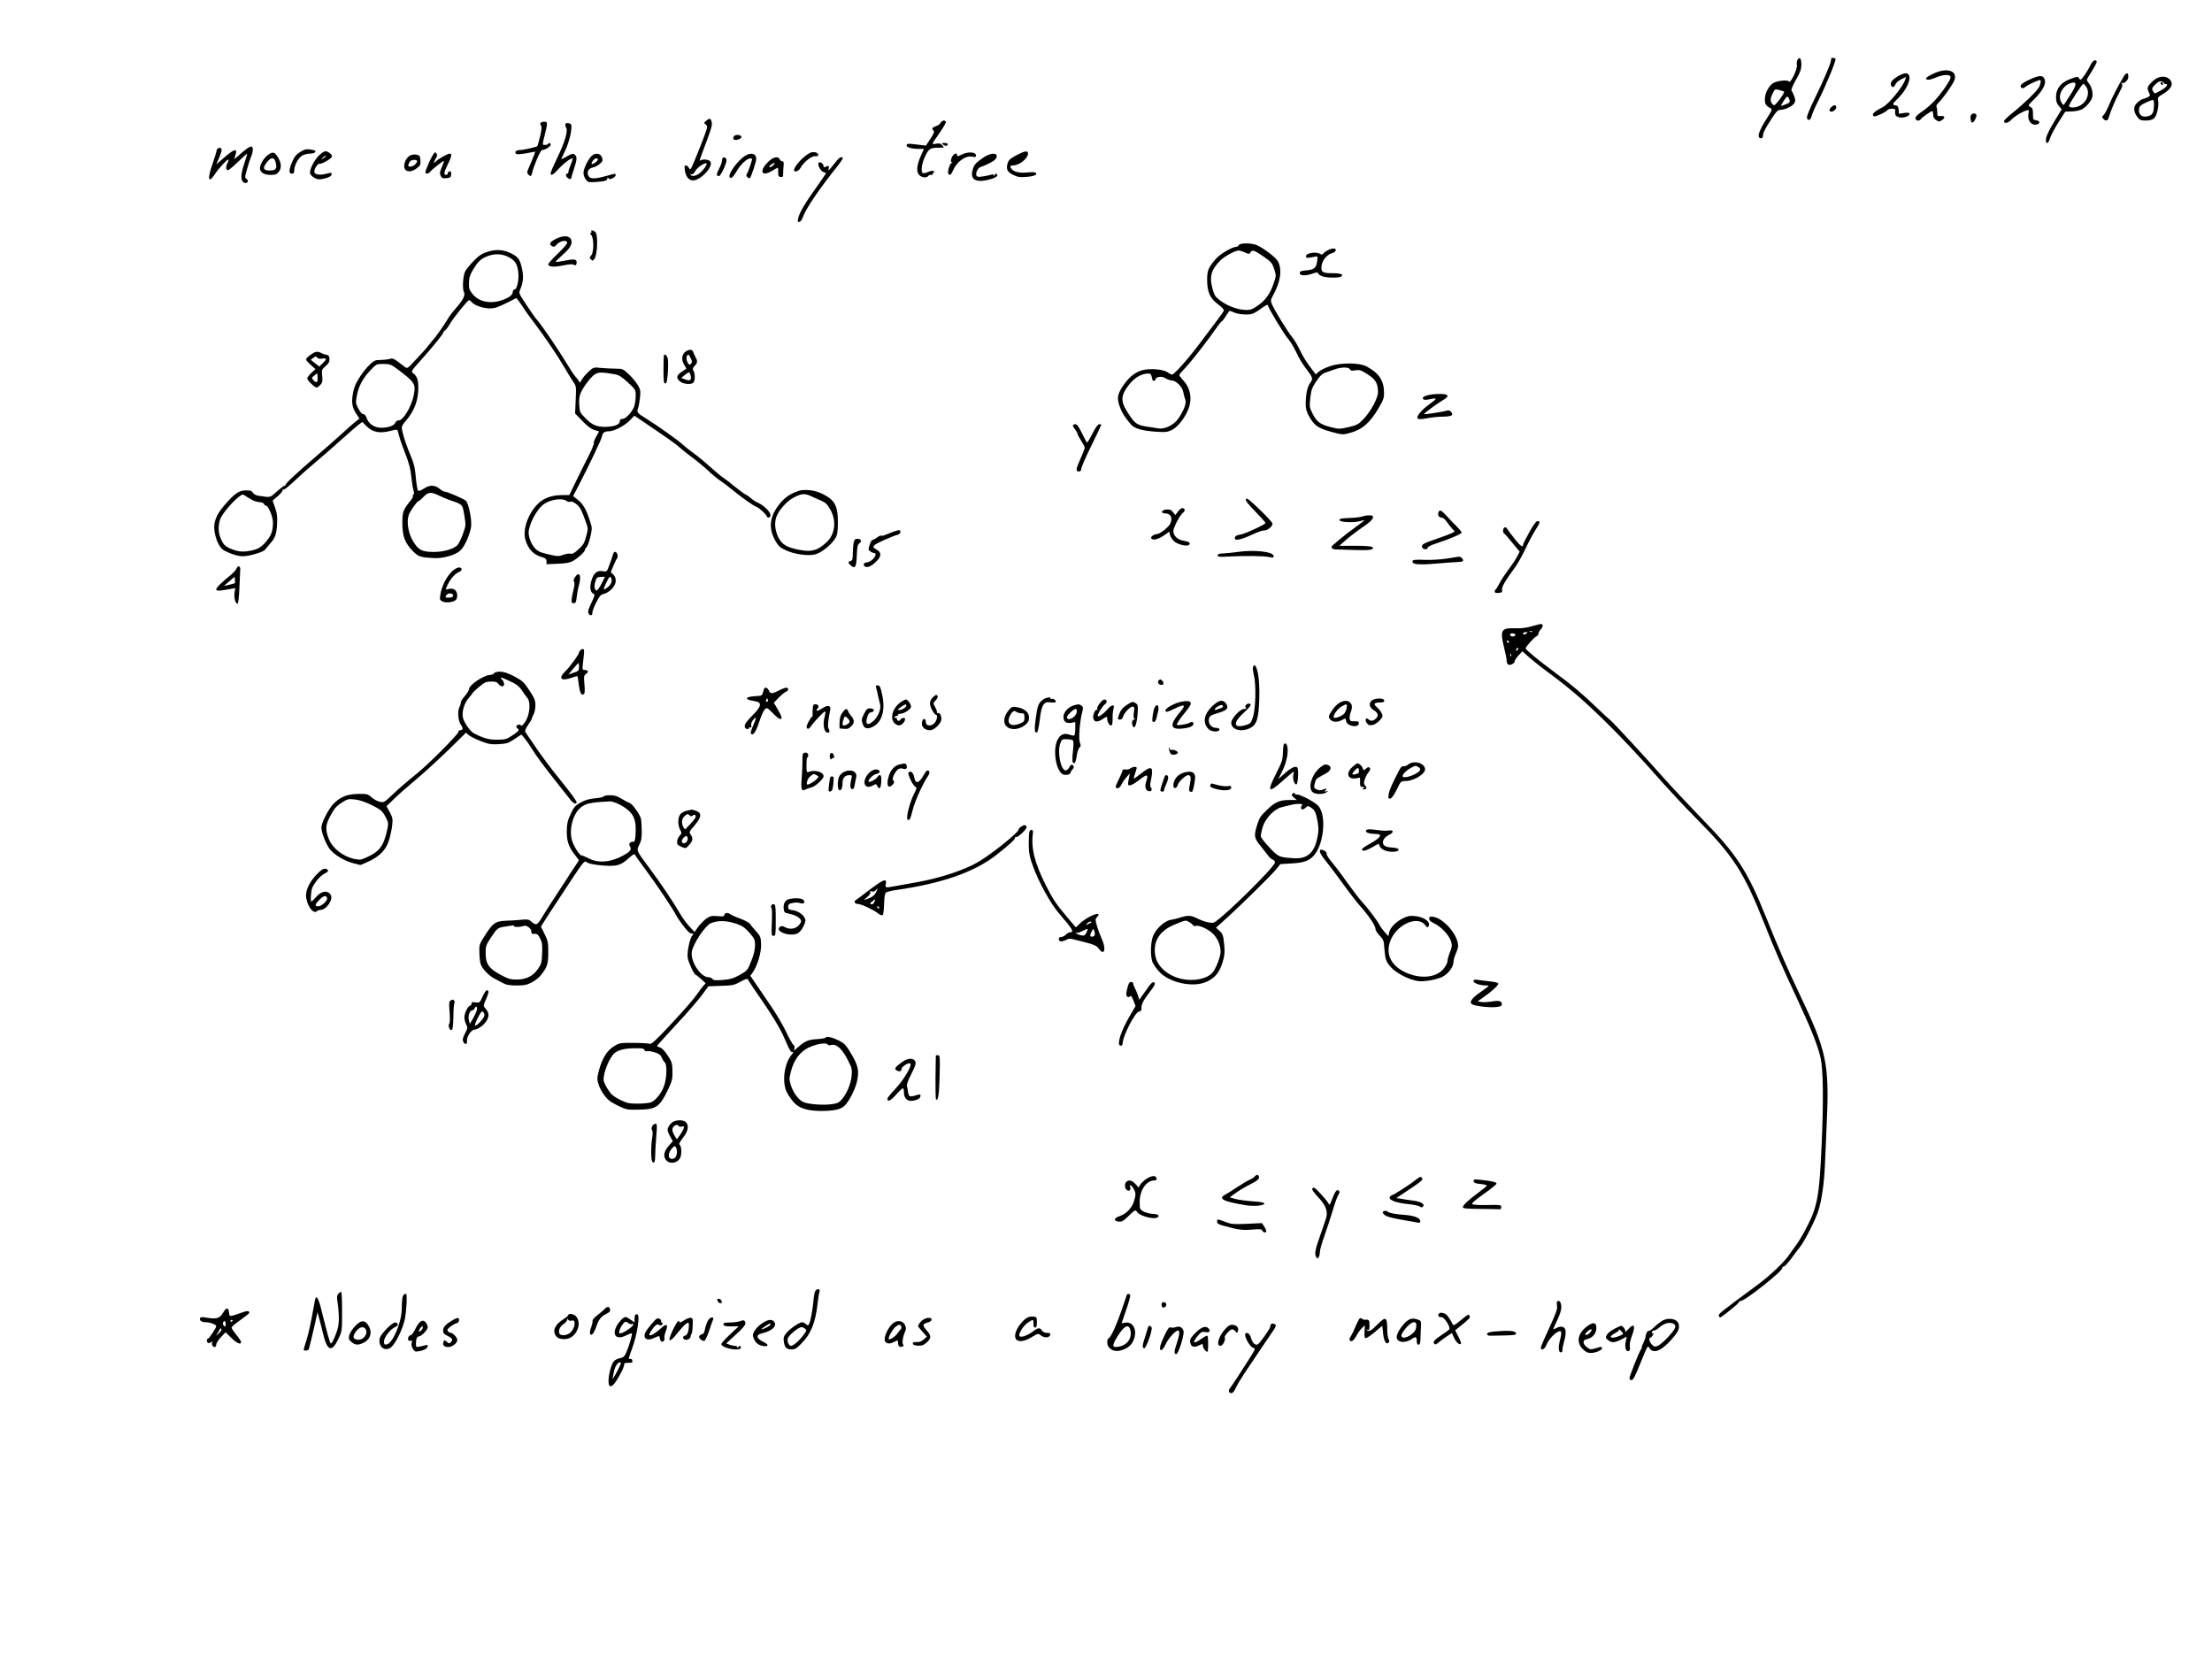 <?xml version="1.0" standalone="no"?>
<!DOCTYPE svg PUBLIC "-//W3C//DTD SVG 20010904//EN"
 "http://www.w3.org/TR/2001/REC-SVG-20010904/DTD/svg10.dtd">
<svg version="1.0" xmlns="http://www.w3.org/2000/svg"
 width="1872pt" height="1404pt" viewBox="0 0 1872 1404"
 preserveAspectRatio="xMidYMid meet">

<g transform="translate(0,1404) scale(0.1,-0.1)"
fill="#000000" stroke="none">
<path d="M15212 13533 c-6 -10 -8 -30 -5 -44 6 -33 -55 -159 -67 -139 -10 17
-103 7 -135 -14 -37 -24 -68 -84 -69 -133 -1 -44 6 -56 52 -82 11 -6 3 -25
-33 -79 -74 -116 -91 -172 -50 -172 8 0 15 9 15 20 0 26 17 60 76 150 35 55
50 70 69 70 38 0 102 29 118 54 13 19 13 28 2 60 -8 21 -18 43 -23 48 -6 6 7
39 36 91 38 65 46 90 47 130 0 53 -16 72 -33 40z m-114 -268 c9 -8 -69 -115
-83 -115 -9 0 -20 12 -26 26 -7 21 -5 36 11 69 21 43 21 43 58 33 20 -6 39
-11 40 -13z m46 -71 c6 -18 0 -24 -31 -37 -21 -8 -39 -14 -41 -12 -1 1 10 21
25 44 27 42 36 43 47 5z"/>
<path d="M15499 13548 c-1 -2 -3 -12 -4 -23 -5 -32 -69 -181 -140 -325 -36
-74 -65 -143 -63 -155 5 -31 31 -24 39 10 3 17 29 77 58 134 64 127 152 341
145 353 -5 7 -32 12 -35 6z"/>
<path d="M17690 13486 c-11 -24 -35 -63 -52 -87 -26 -36 -32 -40 -40 -26 -12
22 -16 21 -83 -4 -75 -28 -115 -81 -115 -150 0 -35 6 -55 24 -76 l24 -28 -65
-107 c-40 -66 -66 -121 -68 -142 -5 -50 19 -47 34 3 6 22 38 82 70 133 l59 93
55 2 c31 1 69 9 85 17 36 19 80 69 88 102 9 35 -3 88 -28 119 -19 24 -20 30
-8 49 53 83 79 130 74 137 -12 20 -34 6 -54 -35z m-162 -238 c-24 -36 -48 -74
-54 -84 -10 -17 -12 -16 -28 9 -35 53 5 138 75 163 56 19 58 -9 7 -88z m126
60 c36 -52 10 -130 -54 -163 -37 -19 -90 -20 -90 -1 0 17 111 186 121 186 5 0
15 -10 23 -22z"/>
<path d="M16365 13418 c-33 -15 -61 -32 -63 -38 -7 -21 26 -20 79 3 63 27 122
30 127 6 4 -22 -77 -140 -142 -208 -28 -29 -75 -69 -103 -87 -34 -23 -53 -42
-53 -54 0 -22 34 -28 45 -9 9 14 86 69 97 69 4 0 8 -13 8 -30 0 -20 8 -35 25
-46 23 -15 27 -15 50 0 31 20 24 38 -13 34 -25 -3 -27 0 -27 32 0 19 -3 40 -7
46 -4 6 4 22 18 35 30 28 104 130 128 177 45 88 -49 127 -169 70z"/>
<path d="M16083 13406 c-57 -29 -84 -56 -81 -80 4 -29 27 -31 38 -2 5 14 26
33 50 45 l41 20 -7 -22 c-17 -58 -138 -206 -189 -233 -81 -42 -101 -63 -75
-79 10 -6 105 38 115 55 3 5 20 10 36 10 23 0 30 -4 28 -17 -3 -35 1 -44 27
-54 33 -12 94 5 94 27 0 10 -10 12 -44 8 l-45 -7 -3 34 c-2 26 -8 35 -25 37
-31 5 -29 12 13 53 123 118 143 264 27 205z"/>
<path d="M17976 13398 c-41 -66 -100 -180 -128 -247 -17 -42 -39 -81 -47 -87
-13 -10 -13 -14 -2 -28 19 -23 39 -20 46 7 16 54 59 157 90 213 26 48 31 65
22 74 -9 10 -8 12 4 7 17 -5 46 22 50 45 5 43 -12 51 -35 16z"/>
<path d="M17173 13365 c-69 -32 -88 -54 -62 -70 5 -4 18 0 27 8 9 8 43 27 75
41 55 24 57 24 57 5 0 -11 -6 -32 -14 -47 -17 -33 -138 -150 -230 -222 -36
-29 -66 -58 -66 -66 0 -23 35 -16 61 12 26 28 90 68 128 79 22 7 24 5 18 -24
-12 -59 24 -107 71 -94 31 8 27 31 -5 35 -26 3 -28 6 -28 53 0 41 -4 51 -22
60 -22 11 -21 13 32 65 71 71 103 129 89 167 -13 39 -44 39 -131 -2z"/>
<path d="M18225 13359 c-51 -46 -59 -63 -40 -99 14 -28 14 -30 -7 -42 -13 -6
-29 -13 -36 -14 -24 -4 -63 -35 -74 -59 -13 -29 -5 -63 23 -98 17 -23 28 -27
69 -27 31 0 55 6 69 18 24 19 44 106 35 151 -5 25 -1 31 40 55 75 44 94 88 56
126 -32 32 -91 27 -135 -11z m106 -31 c15 4 10 -14 -8 -30 -18 -15 -77 -48
-87 -48 -3 0 -10 9 -17 21 -9 17 -7 25 13 46 33 36 60 45 76 25 7 -10 18 -16
23 -14z m-102 -176 c-2 -68 -12 -86 -52 -96 -48 -12 -79 12 -75 58 3 26 11 35
58 58 30 14 58 24 62 22 5 -3 8 -22 7 -42z"/>
<path d="M18286 13342 c-3 -6 -1 -14 5 -17 14 -9 20 -2 10 14 -6 8 -11 9 -15
3z"/>
<path d="M15495 13130 c-13 -14 -15 -24 -8 -31 14 -14 53 10 53 33 0 24 -23
23 -45 -2z"/>
<path d="M16682 13068 c-13 -16 -3 -70 12 -65 15 5 39 55 31 67 -9 14 -30 13
-43 -2z"/>
<path d="M5979 13020 c-23 -19 -23 -21 -6 -34 18 -14 17 -20 -26 -133 -25 -65
-59 -149 -75 -187 -27 -64 -31 -67 -41 -48 -7 12 -18 22 -26 22 -12 0 -14 -9
-9 -42 7 -46 26 -74 55 -83 61 -20 196 116 159 160 -15 18 -71 20 -87 4 -7 -7
15 57 48 142 43 111 58 162 53 181 -8 38 -18 41 -45 18z m1 -367 c0 -17 -39
-66 -66 -84 -33 -21 -60 -24 -70 -7 -4 6 -3 8 2 5 12 -7 26 2 40 28 18 33 94
79 94 58z"/>
<path d="M7961 13001 c-6 -10 -24 -24 -41 -29 -32 -12 -37 -21 -19 -39 8 -8 0
-27 -27 -68 l-38 -57 -61 7 c-89 11 -98 11 -102 -2 -6 -18 39 -33 97 -33 l49
0 -24 -55 c-35 -78 -41 -129 -21 -160 17 -26 68 -35 81 -15 3 6 15 10 26 10
11 0 17 5 14 10 -3 6 -1 10 6 10 9 0 10 3 3 10 -7 7 -22 6 -48 -5 -20 -9 -41
-13 -46 -10 -19 12 -10 81 19 141 31 66 43 74 120 74 44 0 44 0 26 20 -15 16
-26 19 -53 14 -41 -8 -43 -13 35 99 30 43 51 82 48 87 -10 16 -34 11 -44 -9z"/>
<path d="M4575 13000 c-4 -6 -2 -17 4 -24 7 -9 5 -35 -8 -90 -10 -42 -21 -79
-24 -83 -9 -8 -118 -33 -149 -33 -30 0 -46 -16 -31 -31 7 -7 37 -5 87 4 42 8
76 14 76 13 0 -5 -52 -133 -62 -153 -8 -17 -8 -26 2 -38 18 -22 27 -19 34 13
15 65 70 192 83 192 25 0 73 30 73 45 0 8 -4 15 -10 15 -5 0 -10 -3 -10 -7 0
-5 -11 -9 -25 -9 -27 -2 -28 -8 1 107 19 79 18 89 -10 89 -14 0 -28 -5 -31
-10z"/>
<path d="M4785 12990 c-3 -5 0 -18 6 -29 18 -28 -10 -122 -77 -261 -30 -62
-54 -118 -54 -126 0 -26 22 -14 66 35 44 49 110 98 120 89 2 -3 -5 -26 -16
-52 -11 -26 -20 -54 -20 -62 0 -8 -4 -14 -10 -14 -18 0 -11 -29 10 -40 15 -8
21 -8 24 2 1 7 12 43 24 80 26 80 27 101 6 119 -14 12 -24 10 -65 -14 -27 -15
-49 -26 -49 -24 0 2 14 32 31 68 41 84 69 217 48 230 -18 11 -36 11 -44 -1z"/>
<path d="M6212 12888 c-6 -8 -8 -19 -4 -26 10 -16 67 0 67 19 0 18 -49 24 -63
7z"/>
<path d="M7984 12815 c19 -14 36 -12 36 6 0 5 -12 9 -27 9 -27 -1 -27 -1 -9
-15z"/>
<path d="M2084 12778 c-16 -12 -47 -37 -68 -57 -28 -26 -37 -30 -31 -16 32 84
9 85 -85 4 l-70 -60 25 57 c14 32 23 64 20 72 -7 20 -40 10 -42 -13 -1 -11
-16 -58 -32 -105 -47 -131 -40 -179 14 -99 33 51 104 129 117 129 4 0 1 -14
-7 -31 -17 -32 -14 -59 6 -59 6 0 44 32 83 70 40 39 75 70 77 70 3 0 -7 -37
-23 -82 -31 -91 -33 -145 -6 -162 26 -16 50 10 26 28 -17 12 -17 17 2 82 10
38 26 86 34 106 20 46 21 88 2 88 -7 0 -26 -10 -42 -22z"/>
<path d="M2541 12754 c-33 -20 -49 -39 -67 -81 -30 -68 -32 -103 -4 -103 15 0
20 7 20 28 1 44 36 109 69 126 16 9 46 16 65 16 19 0 38 5 41 11 10 14 5 17
-40 24 -32 5 -49 1 -84 -21z"/>
<path d="M2698 12723 c-44 -45 -82 -125 -73 -153 4 -11 20 -27 38 -36 26 -14
39 -15 83 -5 30 7 55 19 58 28 9 23 3 25 -46 12 -51 -14 -98 -6 -98 17 0 27
30 74 44 68 16 -6 106 46 106 62 0 17 -34 44 -56 44 -11 0 -36 -17 -56 -37z
m61 -6 c-2 -1 -13 -9 -24 -17 -19 -14 -19 -14 -6 3 7 9 18 17 24 17 6 0 8 -1
6 -3z"/>
<path d="M6862 12749 c-51 -19 -142 -114 -142 -149 0 -22 40 -9 54 18 25 48
94 104 124 100 18 -2 27 2 27 11 0 19 -35 30 -63 20z"/>
<path d="M8609 12730 c-63 -33 -78 -47 -85 -85 -8 -43 4 -62 52 -86 38 -18 57
-21 111 -16 65 5 96 19 78 36 -6 4 -35 5 -65 2 -63 -8 -119 3 -137 27 -19 23
-16 32 10 32 53 0 127 59 127 101 0 26 -25 23 -91 -11z"/>
<path d="M2268 12729 c-35 -26 -68 -80 -68 -112 0 -36 34 -57 91 -57 40 0 51
4 69 27 26 33 21 80 -13 130 -25 38 -41 40 -79 12z m68 -76 c8 -42 -3 -55 -50
-56 -50 -1 -64 15 -41 50 44 69 79 72 91 6z"/>
<path d="M3635 12674 c-19 -42 -35 -83 -35 -90 0 -19 25 -17 41 3 19 23 111
95 115 90 3 -2 -5 -25 -17 -52 -17 -38 -19 -52 -10 -72 9 -20 17 -24 49 -21
32 3 37 7 40 31 2 19 -1 27 -12 27 -9 0 -16 -7 -16 -15 0 -8 -7 -15 -15 -15
-22 0 -18 24 15 90 32 64 37 90 17 90 -18 0 -88 -39 -115 -63 -22 -21 -23 -21
-16 -2 4 11 11 26 17 32 11 15 3 43 -12 43 -6 0 -26 -34 -46 -76z"/>
<path d="M8137 12731 c-29 -15 -37 -16 -37 -5 0 27 -31 14 -45 -18 -10 -25
-10 -35 -2 -40 9 -6 9 -8 0 -8 -14 0 -37 -75 -28 -90 11 -18 25 -10 38 23 34
79 107 133 166 121 24 -5 31 -3 31 9 0 32 -67 36 -123 8z"/>
<path d="M3480 12728 c-47 -15 -77 -97 -48 -126 20 -20 59 -14 95 14 30 23 34
30 31 67 -2 34 -7 42 -28 47 -14 4 -36 3 -50 -2z m50 -51 c0 -19 -33 -47 -56
-47 -18 0 -22 4 -17 18 3 9 10 22 15 28 11 14 58 15 58 1z"/>
<path d="M5012 12725 c-28 -21 -73 -108 -74 -146 -1 -34 26 -79 50 -80 28 -2
74 1 115 7 25 4 37 11 37 22 0 13 2 14 9 4 6 -10 13 -11 34 -1 15 7 27 18 27
26 0 16 3 17 -82 -7 -99 -27 -136 -26 -149 4 -15 32 2 62 40 69 16 3 42 17 57
30 25 22 27 28 19 53 -12 35 -49 43 -83 19z m48 -33 c0 -14 -38 -44 -50 -40
-14 4 17 48 36 48 8 0 14 -4 14 -8z"/>
<path d="M6305 12721 c-58 -36 -142 -149 -131 -177 9 -23 29 -7 59 45 31 56
89 111 117 111 16 0 17 -4 10 -27 -17 -55 -33 -98 -42 -109 -9 -12 18 -41 29
-30 11 11 53 138 53 161 0 46 -44 58 -95 26z"/>
<path d="M8329 12711 c-70 -47 -85 -63 -98 -109 -24 -86 32 -114 157 -77 32
10 52 21 52 30 0 18 -16 20 -23 3 -4 -10 -6 -10 -6 -1 -1 8 -9 9 -28 3 -16 -4
-47 -11 -71 -14 -33 -5 -44 -3 -49 9 -8 22 13 64 34 71 50 16 116 51 128 67
36 51 -27 63 -96 18z"/>
<path d="M6117 12704 c-4 -4 -7 -16 -7 -26 0 -10 -11 -40 -25 -67 -24 -48 -24
-61 0 -61 15 0 68 114 63 137 -3 18 -20 27 -31 17z"/>
<path d="M6514 12682 c-93 -81 -77 -147 21 -87 22 13 43 25 46 25 4 0 6 -17 5
-37 -1 -32 3 -39 21 -41 18 -3 21 2 21 35 0 21 2 52 4 68 2 21 -1 30 -12 30
-8 0 -18 8 -22 18 -11 25 -48 20 -84 -11z m27 -43 c-13 -11 -27 -17 -30 -13
-7 7 28 34 43 34 6 -1 0 -10 -13 -21z"/>
<path d="M7061 12655 c-41 -54 -59 -69 -48 -41 8 20 -3 27 -24 15 -14 -7 -19
-6 -19 4 0 22 -29 42 -41 30 -15 -15 17 -74 42 -80 10 -3 19 -7 19 -10 0 -2
-38 -57 -83 -121 -97 -135 -142 -213 -152 -260 -6 -29 -4 -33 10 -30 9 1 22
19 29 38 26 75 138 240 299 441 25 32 43 60 40 63 -15 15 -33 2 -72 -49z"/>
<path d="M5005 12080 c3 -5 1 -10 -6 -10 -8 0 -6 -6 4 -18 24 -26 24 -148 0
-174 -15 -17 -15 -20 -1 -34 13 -14 17 -13 31 10 23 34 28 195 8 219 -14 18
-46 24 -36 7z"/>
<path d="M4700 12016 c-48 -25 -56 -42 -28 -59 13 -9 22 -6 42 16 29 31 86 39
86 12 0 -9 -36 -50 -80 -92 -44 -42 -80 -82 -80 -89 0 -23 46 -27 126 -10 51
10 82 12 89 6 14 -12 25 -3 25 21 0 26 -23 29 -101 13 -39 -8 -73 -13 -76 -10
-2 2 23 28 56 57 70 61 89 98 73 134 -15 33 -71 34 -132 1z"/>
<path d="M10484 11965 c-4 -8 -16 -15 -28 -15 -29 0 -134 -63 -164 -98 -67
-78 -76 -100 -76 -180 0 -103 24 -157 93 -208 29 -21 50 -44 49 -51 -2 -7 -25
-41 -51 -75 -27 -35 -94 -124 -149 -198 -99 -133 -220 -270 -240 -270 -5 0
-22 8 -36 19 -35 24 -132 34 -201 21 -68 -13 -129 -61 -182 -143 -45 -70 -48
-102 -19 -178 20 -50 37 -77 90 -140 30 -36 96 -55 218 -63 77 -5 92 -3 132
16 53 28 120 117 144 195 25 78 7 161 -46 219 -21 23 -38 45 -38 50 0 5 24 33
54 64 49 51 202 248 270 348 16 23 32 42 35 42 4 0 20 20 35 45 16 25 31 45
33 45 2 0 20 -7 39 -15 41 -17 117 -22 154 -10 14 4 48 25 77 47 34 24 53 33
53 25 0 -19 135 -243 173 -287 17 -19 45 -66 64 -105 31 -66 56 -106 101 -165
42 -55 44 -68 21 -99 -25 -34 -38 -93 -39 -175 0 -47 6 -69 30 -112 44 -76 74
-97 184 -128 94 -26 99 -26 156 -11 106 27 173 85 247 211 40 68 47 86 46 132
-1 103 -44 166 -150 222 -62 32 -216 32 -308 1 -38 -13 -81 -34 -95 -47 l-25
-22 -28 37 c-54 71 -77 107 -110 176 -19 39 -47 86 -64 105 -33 39 -149 227
-169 276 -12 29 -11 36 11 77 63 112 77 215 40 286 -16 31 -124 113 -180 137
-47 19 -144 19 -151 -1z m53 -62 c33 -15 36 -15 45 0 14 26 31 21 110 -33 67
-47 74 -56 91 -106 18 -55 18 -57 -3 -119 -30 -90 -69 -145 -134 -190 -49 -34
-65 -40 -105 -38 -66 2 -148 32 -208 75 -46 33 -55 46 -69 96 -32 107 -16 169
65 249 34 34 124 83 154 83 10 0 35 -8 54 -17z m887 -988 c4 -12 15 -14 45 -9
33 5 48 2 83 -20 87 -52 107 -81 110 -160 3 -50 -60 -168 -127 -237 -39 -40
-52 -47 -123 -64 -78 -17 -82 -17 -153 1 -87 23 -116 44 -152 116 -25 50 -26
57 -18 130 7 64 15 87 44 131 42 62 55 75 94 87 15 5 46 16 68 24 54 20 121
21 129 1z m-1677 -65 c7 -37 14 -42 31 -24 7 8 9 15 5 15 -4 1 6 4 22 8 21 5
39 1 60 -11 17 -10 40 -18 52 -18 36 0 90 -55 97 -98 4 -20 11 -49 17 -63 12
-30 -11 -92 -60 -163 -36 -52 -113 -90 -164 -82 -18 3 -49 8 -70 11 -106 14
-125 24 -170 89 -81 115 -87 162 -32 243 52 78 115 120 183 122 17 1 24 -6 29
-29z"/>
<path d="M11245 11926 c-17 -7 -36 -20 -44 -30 -8 -10 -18 -13 -25 -7 -34 26
-134 9 -123 -22 4 -12 11 -12 71 0 29 6 29 6 23 -37 -7 -57 -25 -72 -91 -78
-46 -4 -56 -8 -56 -23 0 -24 48 -26 109 -4 36 12 43 12 47 0 3 -7 19 -18 36
-24 37 -13 137 -14 157 -2 27 17 -1 29 -69 29 -88 -1 -104 10 -95 66 8 48 47
93 90 104 31 9 41 35 15 39 -8 1 -29 -3 -45 -11z"/>
<path d="M4125 11909 c-47 -15 -72 -32 -116 -77 -31 -31 -63 -71 -72 -88 -19
-37 -26 -151 -10 -178 13 -24 -10 -69 -72 -138 -24 -27 -56 -69 -71 -96 -26
-44 -101 -151 -114 -162 -3 -3 -21 -24 -39 -48 -18 -23 -45 -55 -60 -70 -14
-15 -48 -51 -75 -80 -42 -47 -50 -51 -66 -40 -9 7 -37 28 -61 46 -31 24 -49
31 -64 26 -11 -4 -38 -8 -60 -9 -22 -1 -48 -2 -57 -3 -52 -5 -174 -162 -195
-252 -21 -92 -17 -140 18 -195 l31 -48 -34 -26 c-18 -14 -67 -57 -108 -95 -41
-38 -136 -122 -210 -185 -183 -157 -275 -243 -272 -253 1 -4 -3 -8 -9 -8 -6 0
-36 -23 -67 -50 -60 -54 -49 -51 -157 -35 -20 4 -39 14 -45 25 -8 16 -21 20
-59 20 -57 0 -96 -26 -181 -125 -70 -80 -95 -144 -85 -217 11 -82 46 -150 86
-169 78 -38 131 -51 177 -45 67 9 156 38 166 55 5 7 24 30 42 51 44 48 54 79
59 169 3 59 -1 89 -17 135 l-21 60 44 37 c24 21 42 44 41 51 -2 7 0 10 4 6 7
-8 39 18 144 116 30 29 98 87 150 131 52 44 146 126 209 183 63 57 127 112
141 122 l27 19 29 -30 c55 -58 115 -70 212 -45 40 11 54 12 57 3 2 -7 9 -32
16 -57 6 -25 29 -90 51 -144 29 -73 42 -125 49 -191 5 -49 14 -102 19 -117 5
-17 5 -30 -1 -33 -5 -4 -7 -10 -5 -13 2 -4 -4 -19 -15 -32 -69 -87 -74 -100
-74 -200 1 -111 22 -167 92 -237 44 -44 60 -50 173 -56 77 -5 185 25 226 64
36 32 84 142 91 204 7 62 -22 197 -45 218 -20 17 -160 77 -180 77 -8 0 -27 11
-44 25 -39 33 -84 32 -133 -1 -24 -16 -41 -22 -47 -16 -5 5 -14 52 -18 103
-10 104 -14 120 -59 228 -31 75 -61 174 -61 205 0 9 15 33 33 53 72 82 107
173 107 280 0 69 -10 98 -43 124 -20 16 -18 18 64 110 101 113 195 228 192
237 -1 4 5 11 13 15 7 4 26 29 41 55 29 51 151 202 163 202 4 0 14 -7 21 -16
23 -28 98 -54 153 -54 41 0 69 9 139 44 l87 44 24 -31 c13 -18 32 -45 42 -62
10 -16 46 -66 80 -110 90 -119 205 -288 264 -390 28 -49 62 -104 75 -122 21
-30 22 -39 17 -147 l-5 -115 62 -64 c42 -44 74 -68 101 -76 l40 -12 -25 -45
c-14 -25 -23 -49 -20 -54 3 -5 -14 -49 -38 -97 -25 -48 -73 -145 -107 -215
l-62 -128 -62 0 c-82 0 -152 -24 -199 -69 -84 -80 -134 -215 -112 -303 21 -80
67 -131 136 -151 36 -11 44 -17 44 -37 l0 -25 94 4 c71 3 103 8 130 24 45 25
101 77 101 93 0 6 7 17 14 24 8 6 22 45 32 87 16 73 16 76 -5 139 -32 97 -56
138 -101 174 l-40 32 40 76 c94 180 202 408 205 430 3 29 21 42 58 42 43 0
134 47 177 92 l38 40 29 -19 c248 -168 320 -218 353 -248 19 -18 69 -57 110
-88 41 -30 102 -81 135 -112 33 -31 78 -68 99 -82 22 -14 68 -49 102 -77 86
-70 176 -134 205 -145 25 -9 89 -69 89 -83 0 -4 7 -8 15 -8 9 0 15 9 15 23 0
26 -59 83 -107 103 -18 8 -42 23 -53 34 -10 10 -32 26 -49 34 -16 9 -58 40
-93 68 -34 29 -77 62 -94 73 -18 11 -69 53 -114 94 -45 41 -107 92 -138 114
-31 22 -75 57 -97 77 -39 36 -202 152 -307 218 -75 46 -81 53 -69 85 6 15 13
56 17 91 6 58 4 69 -19 108 -14 24 -48 65 -76 91 -48 45 -53 47 -108 47 -32 0
-88 3 -124 6 -66 7 -66 7 -108 -31 -23 -21 -49 -52 -58 -68 -14 -28 -16 -29
-25 -11 -6 10 -19 28 -30 39 -10 11 -47 67 -82 125 -62 103 -191 293 -238 349
-14 15 -55 73 -92 129 -66 100 -67 101 -53 134 24 56 29 107 16 166 -16 82
-31 105 -86 134 -67 36 -134 41 -208 17z m174 -42 c59 -29 79 -60 87 -129 8
-65 -11 -148 -32 -148 -8 0 -14 -8 -14 -18 0 -24 -24 -46 -72 -65 -105 -44
-211 -26 -268 44 -29 37 -33 48 -31 97 1 43 9 68 36 112 41 68 65 90 118 111
60 24 124 22 176 -4z m-952 -939 c164 -122 173 -135 155 -229 -18 -100 -93
-223 -131 -217 -9 2 -20 -7 -26 -20 -11 -25 -58 -42 -121 -42 -54 0 -105 34
-120 80 -7 22 -18 35 -29 35 -11 0 -27 19 -42 47 -23 43 -24 50 -13 110 15 79
50 146 115 215 50 52 51 53 109 53 51 0 65 -5 103 -32z m1859 -56 c31 -5 57
-22 107 -68 65 -60 67 -63 67 -110 0 -27 -5 -65 -10 -85 -14 -49 -71 -113
-101 -114 -17 0 -24 -6 -24 -20 0 -27 -40 -44 -111 -47 -80 -3 -120 13 -179
72 -47 48 -49 53 -53 113 -3 41 1 75 11 98 22 53 87 139 121 161 32 20 62 20
172 0z m-1491 -1026 c27 -13 66 -29 85 -36 120 -41 113 -34 131 -141 12 -74
12 -79 -15 -152 -15 -41 -36 -83 -46 -92 -37 -34 -121 -57 -204 -56 -97 1
-126 17 -171 92 -39 64 -56 164 -36 220 12 35 71 118 84 119 5 0 23 16 41 35
40 42 63 44 131 11z m-1583 -36 c21 -11 50 -20 67 -20 16 0 31 -6 35 -15 3 -8
11 -15 19 -15 18 0 57 -96 57 -140 0 -73 -13 -108 -55 -160 -47 -57 -83 -75
-170 -86 -35 -4 -66 -1 -100 10 -72 25 -92 40 -114 92 -24 53 -27 108 -9 166
12 41 95 142 156 191 32 25 37 26 56 12 12 -8 38 -24 58 -35z m2663 -10 c8 -7
22 -9 31 -6 21 8 70 -28 89 -64 8 -16 26 -59 39 -96 23 -63 24 -69 10 -121
-19 -71 -25 -83 -74 -127 -31 -28 -48 -36 -64 -32 -11 3 -39 -1 -61 -10 -37
-14 -47 -13 -125 5 -73 17 -89 25 -117 56 -18 21 -36 57 -43 85 -10 43 -9 57
9 112 24 69 76 148 117 174 58 39 157 51 189 24z"/>
<path d="M5803 11065 c-33 -23 -39 -69 -14 -110 l20 -35 -39 -26 c-47 -31 -50
-54 -14 -83 30 -23 93 -28 112 -9 15 15 16 73 1 100 -9 16 -7 24 10 42 25 26
26 39 7 74 -8 15 -17 35 -20 45 -7 21 -34 22 -63 2z m42 -56 c13 -25 14 -33 4
-46 -12 -13 -14 -13 -26 3 -14 19 -17 56 -6 67 10 11 11 9 28 -24z m-1 -144
c11 -44 -2 -53 -51 -34 l-28 11 30 24 c38 30 41 30 49 -1z"/>
<path d="M2675 11062 c-26 -5 -85 -50 -85 -64 0 -6 18 -27 40 -46 l40 -36 -35
-32 c-19 -17 -35 -38 -35 -47 0 -16 64 -77 80 -77 5 0 19 10 31 23 18 19 20
30 16 75 -6 52 -4 55 29 84 28 25 34 37 32 62 -2 24 -8 32 -27 34 -14 2 -34 9
-45 16 -12 7 -30 11 -41 8z m50 -57 c43 6 44 -3 6 -39 l-29 -28 -36 28 -36 29
22 17 c19 14 24 14 31 3 5 -9 19 -13 42 -10z m-43 -197 c-5 -5 -16 0 -28 13
-19 21 -19 21 6 41 l25 20 3 -32 c2 -18 -1 -37 -6 -42z"/>
<path d="M5618 11033 c-1 -4 -3 -60 -3 -123 0 -96 3 -115 15 -115 12 0 16 20
22 93 3 51 3 105 -1 119 -7 26 -26 41 -33 26z"/>
<path d="M12095 10698 c-46 -10 -64 -23 -49 -37 5 -6 25 -6 53 0 67 15 67 7 2
-39 -71 -50 -119 -108 -103 -124 7 -7 30 -7 79 2 37 8 99 14 137 14 73 1 90
12 65 42 -8 10 -20 13 -33 9 -31 -10 -190 -34 -194 -30 -5 5 112 91 160 119
57 32 50 51 -19 52 -32 1 -76 -3 -98 -8z"/>
<path d="M9080 10439 c0 -6 9 -22 20 -36 11 -14 20 -31 20 -37 0 -6 14 -31 30
-56 16 -25 30 -51 30 -59 0 -7 -16 -48 -35 -91 -40 -89 -43 -110 -15 -110 14
0 20 7 20 21 0 12 38 100 85 195 47 95 85 176 85 179 0 3 -8 5 -17 5 -12 -1
-31 -27 -58 -80 -21 -43 -42 -77 -46 -75 -3 3 -23 38 -43 80 -27 56 -42 75
-56 75 -11 0 -20 -5 -20 -11z"/>
<path d="M6760 9886 c-69 -22 -121 -57 -165 -114 -83 -105 -93 -203 -33 -309
24 -42 39 -57 84 -78 75 -36 196 -53 256 -36 51 14 135 82 167 135 17 28 21
51 22 133 1 143 -26 193 -134 245 -60 30 -147 40 -197 24z m104 -45 c23 -10
62 -28 87 -39 38 -17 52 -31 78 -78 52 -96 38 -208 -36 -275 -74 -68 -123 -82
-224 -63 -111 21 -150 44 -182 107 -29 58 -35 124 -16 174 22 59 88 132 147
163 67 34 91 36 146 11z"/>
<path d="M10544 9816 c-5 -13 16 -40 80 -105 47 -49 86 -92 86 -97 0 -12 -180
-95 -212 -98 -33 -4 -48 -14 -48 -33 0 -22 58 -9 150 34 41 20 86 35 99 34 28
-1 72 35 70 58 -1 9 -50 63 -110 120 -87 84 -110 101 -115 87z"/>
<path d="M9969 9711 l-22 -30 -20 25 c-15 20 -27 24 -56 22 -44 -4 -52 -33 -9
-33 46 0 65 -39 41 -88 -16 -31 -88 -87 -113 -87 -9 0 -25 -6 -36 -14 -14 -11
-16 -17 -7 -26 15 -16 67 1 114 36 l34 25 7 -30 c5 -16 21 -40 37 -54 31 -26
108 -44 124 -28 16 16 -1 28 -48 35 -49 8 -85 42 -85 81 0 30 55 136 82 156
22 17 17 39 -7 39 -8 0 -24 -13 -36 -29z"/>
<path d="M12174 9705 c-9 -23 3 -45 25 -45 11 0 30 -14 42 -32 12 -18 33 -45
47 -60 l24 -26 -28 -15 c-16 -8 -73 -29 -126 -47 -113 -38 -132 -49 -122 -73
7 -20 51 -20 47 0 -1 6 35 23 80 37 107 35 207 78 207 89 0 5 -21 31 -47 57
-27 26 -65 66 -85 89 -41 44 -55 50 -64 26z"/>
<path d="M11525 9668 c-16 -5 -66 -11 -110 -12 -61 -2 -80 -6 -80 -17 0 -18
118 -25 172 -10 20 6 38 9 39 8 2 -1 -31 -27 -73 -57 -42 -30 -99 -74 -127
-98 -28 -23 -57 -47 -63 -53 -27 -21 -14 -39 30 -39 23 -1 96 -3 163 -5 120
-4 159 4 138 25 -7 7 -62 11 -145 11 l-134 0 41 37 c47 42 104 85 184 140 67
47 80 82 28 81 -18 0 -46 -5 -63 -11z"/>
<path d="M12943 9537 c-29 -52 -53 -99 -53 -105 0 -30 -22 -15 -71 47 -30 38
-59 77 -65 87 -6 10 -15 14 -22 10 -14 -9 -16 -42 -2 -51 5 -3 37 -39 70 -80
l61 -74 -20 -38 c-10 -21 -44 -72 -75 -113 -30 -41 -66 -95 -78 -120 -13 -25
-26 -46 -30 -48 -5 -2 -8 -10 -8 -18 0 -11 9 -14 33 -12 28 3 32 6 29 28 -3
25 25 73 114 195 20 28 58 96 85 153 27 57 65 128 84 158 40 61 42 74 18 74
-12 0 -36 -31 -70 -93z"/>
<path d="M7560 9540 c-25 -10 -57 -22 -71 -28 -15 -6 -29 -8 -32 -5 -3 3 -19
-4 -35 -16 -17 -12 -34 -21 -39 -21 -6 0 -16 -19 -23 -41 -13 -38 -12 -43 5
-55 10 -8 25 -14 32 -14 22 0 15 -29 -13 -55 -15 -14 -38 -25 -50 -25 -25 0
-33 -23 -13 -35 19 -12 55 4 92 40 47 45 49 79 7 103 -35 20 -36 24 -12 44 17
14 145 71 190 83 21 6 30 29 15 38 -5 2 -28 -4 -53 -13z"/>
<path d="M7225 9449 c-4 -17 -7 -58 -8 -92 0 -49 -3 -61 -19 -65 -23 -6 -23
-15 2 -37 36 -33 48 -14 51 84 3 75 7 93 23 104 23 17 13 37 -19 37 -18 0 -25
-7 -30 -31z"/>
<path d="M10475 9369 c-33 -5 -85 -10 -115 -12 -41 -1 -55 -6 -55 -17 0 -13
15 -14 90 -10 143 7 296 6 343 -4 40 -7 44 -6 40 10 -6 36 -166 53 -303 33z"/>
<path d="M5186 9343 c-4 -16 -17 -54 -29 -85 -21 -57 -22 -58 -54 -52 -49 9
-79 -15 -98 -80 -17 -57 -9 -101 19 -112 12 -4 8 -19 -19 -76 -27 -56 -32 -75
-24 -90 12 -23 35 -18 32 7 -1 10 14 49 32 85 29 57 39 68 65 74 18 3 47 21
66 40 41 41 47 93 13 125 l-20 19 22 53 c12 30 27 59 32 66 11 16 -1 53 -18
53 -7 0 -16 -12 -19 -27z m-96 -244 c-17 -33 -36 -59 -43 -56 -17 5 -20 42 -7
81 9 28 15 33 45 34 l35 1 -30 -60z m85 41 c7 -23 -8 -54 -37 -74 -35 -25 -36
-20 -9 39 28 59 36 66 46 35z"/>
<path d="M12245 9313 c-51 -8 -132 -13 -187 -11 -74 3 -99 1 -103 -9 -11 -29
45 -36 195 -23 80 7 165 13 190 14 34 1 44 5 42 16 -4 16 -22 30 -37 29 -5 -1
-50 -8 -100 -16z"/>
<path d="M2001 9228 c-5 -13 -26 -36 -47 -53 -75 -60 -124 -108 -124 -123 0
-15 25 -14 123 4 l38 7 -6 -39 c-7 -42 9 -98 26 -92 6 2 12 55 15 133 3 72 6
141 7 154 3 32 -20 39 -32 9z m-13 -123 c-2 -2 -24 -8 -48 -14 l-45 -10 45 39
45 39 3 -26 c2 -13 2 -26 0 -28z"/>
<path d="M3847 9222 c-55 -37 -109 -133 -121 -219 -6 -35 -4 -41 18 -53 27
-14 89 -8 112 11 19 16 18 64 -3 84 -11 12 -26 15 -49 12 l-33 -6 17 39 c21
48 65 98 98 110 26 10 28 33 3 38 -8 1 -26 -6 -42 -16z m-12 -222 c0 -10 -12
-16 -32 -18 -35 -3 -41 6 -21 26 17 17 53 11 53 -8z"/>
<path d="M4865 9154 c-11 -17 -13 -29 -7 -37 6 -8 5 -30 -3 -62 -7 -27 -15
-66 -17 -85 -2 -29 0 -35 17 -35 17 0 21 9 26 55 3 30 11 73 18 95 24 85 4
126 -34 69z"/>
<path d="M12960 8739 c-44 -13 -90 -18 -143 -16 -114 3 -124 -16 -87 -168 11
-44 20 -89 20 -100 1 -38 16 -50 45 -37 14 7 25 18 24 24 -2 7 12 29 31 50
l34 36 65 -58 c36 -31 120 -97 186 -145 267 -196 549 -470 950 -925 61 -68
179 -194 264 -280 322 -324 408 -457 584 -900 93 -234 133 -326 284 -650 110
-236 167 -380 190 -480 23 -101 26 -371 9 -745 -20 -447 -36 -525 -144 -725
-25 -47 -60 -103 -77 -125 -17 -22 -39 -53 -49 -68 -37 -59 -162 -179 -269
-258 -317 -234 -336 -249 -331 -264 4 -8 8 -15 10 -15 11 0 153 114 158 126 3
8 10 14 17 14 37 0 366 261 353 281 -3 5 2 9 10 9 8 0 36 30 63 66 26 37 60
81 74 98 37 43 136 238 158 311 29 92 49 236 55 385 4 74 11 250 17 392 20
462 -6 583 -226 1043 -103 215 -183 398 -286 655 -160 399 -249 537 -540 835
-107 111 -251 264 -320 341 -191 215 -437 481 -467 505 -15 11 -65 58 -112
103 -114 111 -212 193 -350 294 -126 93 -248 193 -249 204 -2 12 74 97 92 103
9 4 17 14 17 23 0 8 9 26 21 38 21 22 19 45 -4 43 -7 -1 -41 -10 -77 -20z m7
-45 c-3 -3 -12 -4 -19 -1 -8 3 -5 6 6 6 11 1 17 -2 13 -5z m-47 -14 c-19 -13
-30 -13 -30 0 0 6 10 10 23 10 18 0 19 -2 7 -10z m-96 -9 c7 -11 -22 -23 -35
-15 -5 3 -9 9 -9 15 0 12 37 12 44 0z m-53 -64 c-1 -12 -15 -9 -19 4 -3 6 1
10 8 8 6 -3 11 -8 11 -12z m71 -69 c-7 -7 -12 -8 -12 -2 0 14 12 26 19 19 2
-3 -1 -11 -7 -17z m-55 -50 c-3 -8 -6 -5 -6 6 -1 11 2 17 5 13 3 -3 4 -12 1
-19z"/>
<path d="M4912 8538 c-7 -7 -12 -16 -12 -21 0 -15 -77 -121 -114 -156 -65 -63
-39 -89 54 -56 24 8 45 14 47 12 2 -2 7 -34 11 -71 9 -69 22 -94 42 -81 9 6
11 28 6 83 -6 68 -5 76 14 89 24 17 18 33 -12 33 -20 0 -20 4 -14 63 12 98 12
110 1 114 -6 2 -16 -2 -23 -9z m-12 -142 c0 -32 -3 -35 -45 -49 l-45 -16 41
50 c23 27 44 49 46 49 1 0 3 -15 3 -34z"/>
<path d="M10604 8396 c-3 -9 0 -39 7 -68 21 -79 16 -288 -8 -358 -17 -51 -21
-55 -63 -67 -103 -30 -109 19 -13 106 47 43 63 65 56 72 -16 16 -56 -11 -41
-28 8 -10 5 -13 -15 -13 -32 0 -107 -82 -107 -116 0 -59 82 -83 157 -47 58 27
75 80 80 243 3 86 -1 162 -9 209 -13 72 -31 100 -44 67z"/>
<path d="M4203 8353 c-13 -2 -23 -8 -23 -13 0 -4 -20 -11 -45 -14 -55 -9 -165
-86 -165 -116 0 -11 -16 -37 -35 -59 -19 -21 -35 -46 -35 -55 0 -10 -5 -27
-11 -38 -19 -35 -12 -119 11 -151 22 -28 19 -47 -6 -47 -8 0 -14 -6 -14 -13 0
-20 -252 -273 -350 -352 -75 -60 -162 -135 -217 -188 -58 -56 -63 -59 -97 -53
-20 4 -52 21 -71 38 -33 29 -39 30 -116 29 -91 -1 -150 -25 -208 -85 -41 -42
-101 -160 -101 -199 0 -48 46 -160 81 -195 47 -48 119 -89 187 -107 l62 -16
64 28 c97 43 154 101 178 182 11 36 24 93 27 126 6 53 4 65 -20 111 l-28 51
67 65 c37 36 110 100 162 143 106 88 280 250 404 375 l40 40 21 -20 c12 -11
57 -34 101 -51 69 -27 88 -30 155 -27 67 4 81 9 133 43 l59 39 29 -35 c15 -19
40 -54 55 -79 32 -55 108 -158 225 -305 48 -60 97 -122 108 -137 21 -28 50
-38 50 -18 0 12 -48 77 -139 190 -84 103 -171 220 -233 314 -29 43 -57 84 -62
91 -6 8 2 27 22 58 18 25 32 49 32 54 0 4 7 22 16 38 9 17 16 51 15 78 0 39
-8 59 -50 123 -44 68 -59 82 -120 115 -71 38 -117 51 -158 42z m140 -91 c32
-16 56 -37 74 -65 15 -23 36 -52 46 -64 30 -34 21 -144 -18 -201 -18 -28 -31
-39 -36 -31 -8 13 -39 5 -39 -10 0 -5 5 -13 10 -16 19 -12 10 -23 -44 -59 -50
-33 -60 -36 -129 -36 -71 0 -109 10 -195 53 -32 15 -88 96 -95 137 -9 50 13
121 49 162 18 20 33 40 35 45 2 4 27 28 56 52 44 37 58 43 98 43 38 1 51 -3
65 -22 23 -30 55 -21 44 12 -3 13 -11 25 -15 26 -5 2 -9 8 -9 13 0 9 8 6 103
-39z m-1194 -1037 c75 -38 86 -48 112 -95 25 -46 27 -56 19 -98 -29 -144 -64
-195 -167 -243 -58 -27 -65 -28 -115 -18 -99 22 -187 92 -218 176 -27 74 -25
111 11 179 38 73 52 90 109 126 41 26 50 28 105 22 41 -5 87 -21 144 -49z"/>
<path d="M9807 8283 c-12 -12 -7 -31 10 -37 24 -9 39 9 23 29 -14 16 -23 19
-33 8z"/>
<path d="M7415 8218 c4 -13 11 -43 16 -68 6 -25 13 -56 17 -70 13 -44 -25
-124 -74 -156 -37 -25 -51 -7 -35 45 8 29 17 41 34 43 34 5 28 33 -8 33 -26 0
-33 -7 -53 -47 -21 -41 -22 -52 -12 -82 12 -38 32 -47 70 -34 91 33 127 140
95 283 -14 63 -19 75 -37 75 -17 0 -19 -4 -13 -22z"/>
<path d="M6467 8213 c-2 -5 -7 -20 -11 -35 -6 -25 -10 -27 -68 -30 -35 -2 -63
-8 -65 -15 -4 -12 9 -17 70 -28 55 -9 51 -42 -14 -108 -64 -64 -83 -92 -75
-112 6 -17 36 -21 36 -4 0 5 5 7 12 3 7 -5 9 0 6 14 -4 14 2 32 14 47 32 40
32 22 2 -45 -17 -39 -24 -64 -18 -70 18 -18 40 14 69 100 15 47 36 94 46 105
19 19 20 19 74 -35 40 -40 58 -51 66 -43 8 8 1 28 -26 74 l-36 62 42 44 c24
23 51 46 61 49 22 7 24 34 3 34 -9 0 -32 -8 -53 -19 -68 -34 -81 -35 -94 -7
-11 25 -32 34 -41 19z m29 -110 c-10 -10 -19 5 -10 18 6 11 8 11 12 0 2 -7 1
-15 -2 -18z"/>
<path d="M7893 8137 c-14 -13 -23 -35 -23 -52 0 -28 37 -95 53 -95 15 0 6 -47
-14 -69 -29 -31 -74 -26 -74 9 0 38 -29 32 -33 -7 -4 -36 26 -63 69 -63 32 0
86 49 95 85 6 26 -12 69 -27 60 -5 -4 -9 0 -9 9 0 8 -8 28 -17 45 -17 29 -17
30 6 55 13 13 20 29 16 35 -9 15 -17 13 -42 -12z"/>
<path d="M8854 8133 c-12 -2 -33 -16 -47 -31 -21 -23 -28 -44 -41 -137 -14
-103 -11 -135 12 -121 5 3 15 52 22 108 15 125 33 153 92 144 20 -3 39 -2 42
3 8 12 -21 34 -34 26 -5 -3 -10 -1 -10 4 0 6 -3 10 -7 10 -5 -1 -18 -4 -29 -6z"/>
<path d="M11610 8112 c-30 -24 -22 -61 20 -85 34 -21 39 -46 12 -70 -22 -20
-43 -22 -60 -5 -22 22 -35 -6 -14 -32 15 -18 24 -21 50 -15 30 6 82 55 82 76
0 19 -23 54 -49 76 -31 25 -22 38 27 38 26 0 37 4 37 15 0 24 -76 25 -105 2z"/>
<path d="M7619 8095 c-65 -48 -90 -134 -49 -175 25 -25 51 -25 73 0 24 28 22
49 -3 43 -11 -3 -20 -9 -20 -14 0 -5 -7 -9 -15 -9 -8 0 -15 7 -15 16 0 8 -4
12 -10 9 -5 -3 -10 -1 -10 4 0 6 7 11 15 11 8 0 15 5 15 10 0 6 10 10 21 10
31 0 89 39 89 59 0 22 -28 61 -44 61 -6 0 -28 -11 -47 -25z m51 -28 c0 -15
-41 -37 -67 -37 -10 0 -3 9 18 24 40 28 49 31 49 13z"/>
<path d="M9305 8085 c-15 -19 -24 -39 -19 -46 4 -7 3 -9 -3 -6 -13 8 -36 -44
-31 -69 7 -36 34 -39 77 -11 40 26 41 27 41 6 0 -27 18 -59 33 -59 9 0 13 17
13 58 -1 31 3 69 8 85 12 39 -14 36 -51 -5 -37 -43 -83 -73 -83 -56 0 19 39
81 62 99 22 17 17 39 -7 39 -8 0 -26 -16 -40 -35z"/>
<path d="M9980 8097 c-57 -16 -122 -55 -117 -71 5 -16 14 -14 80 18 84 41 97
32 44 -30 -90 -106 -86 -150 15 -140 65 6 98 20 98 41 0 17 -14 19 -38 6 -20
-11 -102 -23 -102 -15 0 13 27 54 72 108 27 32 48 66 46 75 -4 21 -41 23 -98
8z"/>
<path d="M10261 8065 c-74 -69 -86 -146 -31 -197 24 -23 90 -25 90 -3 0 10
-10 15 -28 15 -34 0 -62 27 -62 61 0 37 10 45 79 65 76 23 92 41 68 78 -26 39
-60 34 -116 -19z m89 -4 c0 -5 -8 -11 -17 -14 -10 -2 -26 -8 -35 -12 -28 -11
-21 9 9 27 27 16 43 15 43 -1z"/>
<path d="M11332 8090 c-18 -11 -46 -41 -62 -67 -27 -42 -28 -49 -16 -67 17
-27 58 -32 98 -12 39 20 36 20 40 -6 6 -45 108 -62 108 -18 0 14 -8 17 -37 16
-33 -1 -38 2 -41 22 -2 13 3 40 11 61 30 74 -29 116 -101 71z m64 -42 c-3 -17
-12 -38 -19 -46 -17 -21 -78 -45 -88 -35 -13 13 27 71 63 93 45 27 52 25 44
-12z"/>
<path d="M9533 8072 c-29 -18 -47 -40 -58 -67 -19 -52 -19 -55 4 -55 12 0 21
9 25 24 8 31 59 86 81 86 15 0 17 -7 11 -49 -5 -35 -3 -51 6 -54 8 -3 6 -6 -4
-6 -19 -1 -24 -36 -9 -60 15 -24 32 24 38 106 5 66 4 78 -12 89 -26 19 -34 18
-82 -14z"/>
<path d="M6878 8043 c-1 -21 -2 -46 -1 -55 0 -10 -2 -16 -5 -14 -2 3 -15 -16
-29 -41 -18 -35 -21 -49 -12 -57 8 -8 17 -3 33 19 34 48 114 130 120 124 3 -3
1 -21 -4 -40 -20 -69 -7 -139 25 -139 17 0 19 14 6 38 -8 16 -3 64 14 148 10
45 -17 52 -67 19 -41 -27 -61 -27 -39 -1 16 19 6 36 -20 36 -15 0 -19 -8 -21
-37z"/>
<path d="M9086 8070 c-46 -14 -86 -59 -86 -96 0 -41 21 -58 65 -51 l35 6 0
-54 c0 -30 -4 -56 -9 -59 -4 -3 -21 0 -38 6 -46 17 -80 3 -103 -43 -44 -86
-12 -274 50 -294 24 -8 60 2 60 16 0 6 7 17 15 26 17 17 16 34 -3 41 -6 2 -17
-8 -23 -22 -7 -14 -20 -26 -30 -26 -41 0 -72 151 -47 225 13 39 15 40 56 39
24 0 47 -5 52 -10 6 -6 6 -41 0 -94 -6 -57 -6 -88 1 -95 14 -14 25 8 33 68 4
28 14 55 22 61 12 9 12 17 3 41 -13 33 -1 182 20 260 9 34 8 42 -6 53 -19 14
-26 14 -67 2z m26 -58 c-6 -44 -82 -81 -82 -41 0 16 56 69 72 69 10 0 13 -9
10 -28z"/>
<path d="M9772 8053 c-6 -10 -13 -42 -17 -70 -6 -45 -4 -53 9 -53 9 0 18 12
22 28 3 15 10 42 15 61 12 49 -9 73 -29 34z"/>
<path d="M8544 8038 c-74 -80 -54 -168 39 -168 51 0 114 38 123 75 14 57 -25
98 -104 111 -30 5 -41 2 -58 -18z m89 -33 c12 -1 25 -3 30 -4 4 0 7 -16 7 -35
0 -30 -4 -36 -40 -50 -69 -28 -110 -4 -89 52 16 43 39 64 56 51 7 -7 23 -13
36 -14z"/>
<path d="M7128 8008 c-16 -23 -22 -47 -23 -83 l0 -50 37 -3 c30 -3 43 2 63 23
29 28 27 53 -5 90 -9 11 -20 28 -23 38 -9 25 -23 21 -49 -15z m62 -74 c0 -14
-30 -34 -49 -34 -14 0 -14 21 -1 56 10 26 11 26 30 9 11 -10 20 -24 20 -31z"/>
<path d="M10865 7740 c-4 -6 -7 -40 -8 -75 -2 -55 -9 -77 -55 -167 -83 -163
-70 -177 57 -63 46 41 86 75 88 75 3 0 2 -13 -2 -28 -7 -34 10 -85 27 -80 12
4 19 106 10 136 -9 26 -50 10 -106 -40 l-58 -51 30 59 c35 70 53 144 49 198
-3 39 -19 57 -32 36z"/>
<path d="M9891 7713 c0 -6 3 -23 9 -37 7 -19 15 -24 36 -23 15 1 29 8 32 15 4
13 -36 32 -55 25 -6 -2 -13 4 -16 14 -3 10 -5 13 -6 6z"/>
<path d="M6795 7660 c-3 -5 -5 -31 -4 -57 1 -27 -2 -91 -6 -144 -8 -101 -2
-119 32 -100 10 5 30 12 46 16 35 7 107 72 107 96 0 37 -77 58 -130 35 -12 -5
-15 5 -15 59 0 36 3 65 8 65 4 0 7 9 7 20 0 21 -33 29 -45 10z m116 -181 c20
-10 20 -11 2 -31 -16 -18 -64 -48 -78 -48 -17 0 -1 51 21 69 31 24 29 24 55
10z"/>
<path d="M7024 7656 c-3 -9 -3 -24 1 -33 5 -12 9 -14 12 -5 3 6 9 9 15 6 6 -4
8 3 6 17 -4 27 -26 37 -34 15z"/>
<path d="M11917 7570 c-14 -11 -32 -18 -40 -14 -10 3 -21 -7 -35 -33 -59 -112
-85 -171 -90 -206 -4 -34 -3 -39 14 -35 12 2 32 29 54 75 35 72 35 73 75 73
69 1 165 58 165 99 0 53 -93 80 -143 41z m84 -20 c29 -16 23 -34 -18 -57 -52
-29 -113 -40 -113 -21 0 18 35 51 75 72 36 19 32 18 56 6z"/>
<path d="M7610 7570 c-40 -10 -73 -46 -89 -100 -22 -74 -6 -110 32 -72 16 17
18 24 8 36 -10 12 -8 22 8 55 21 41 46 56 74 45 23 -8 36 3 30 26 -6 22 -10
22 -63 10z"/>
<path d="M11445 7549 c-58 -51 -41 -107 30 -96 l35 6 0 -40 c0 -34 3 -39 23
-39 18 0 19 -2 7 -10 -13 -8 -13 -10 1 -10 25 0 30 12 13 31 -13 15 -14 24 -4
53 6 19 20 47 32 61 15 19 18 29 10 37 -9 9 -17 7 -32 -7 -19 -17 -20 -17 -29
7 -8 21 -29 38 -46 38 -3 0 -20 -14 -40 -31z m55 -24 c0 -8 0 -18 0 -22 0 -10
-47 -23 -54 -15 -7 6 33 52 46 52 4 0 8 -7 8 -15z"/>
<path d="M11166 7540 c-67 -59 -98 -167 -58 -203 23 -21 92 -22 118 -2 19 15
19 15 -1 8 -18 -6 -18 -5 -6 10 12 15 11 16 -19 6 -23 -9 -38 -9 -57 0 -21 10
-24 16 -18 44 9 41 16 50 62 73 53 26 73 44 73 64 0 18 -19 30 -45 30 -8 0
-30 -14 -49 -30z"/>
<path d="M9566 7537 c-10 -8 -29 -12 -42 -9 -14 2 -24 0 -24 -7 0 -6 -13 -39
-30 -73 -35 -72 -36 -78 -11 -78 11 0 23 11 30 28 7 15 25 43 42 62 l31 35 -7
-35 c-4 -19 -8 -42 -8 -50 -4 -30 32 -19 94 29 69 54 80 51 59 -14 -13 -40 -7
-70 17 -79 23 -9 39 9 24 27 -8 11 -9 26 -2 58 6 24 11 59 11 77 0 45 -22 42
-92 -13 -32 -25 -60 -45 -62 -45 -3 0 1 19 9 41 8 23 15 45 15 50 0 14 -34 11
-54 -4z"/>
<path d="M7366 7509 c-38 -30 -60 -83 -46 -109 12 -23 35 -25 70 -6 22 13 25
12 35 -6 17 -35 30 -21 33 37 1 42 -1 55 -12 55 -8 0 -16 -7 -19 -14 -7 -17
-66 -50 -75 -42 -12 12 36 61 64 66 36 6 39 34 3 38 -15 2 -37 -6 -53 -19z"/>
<path d="M7137 7504 c-15 -8 -32 -26 -37 -40 -13 -34 -13 -101 1 -110 16 -10
29 15 29 58 0 43 21 68 57 68 24 0 25 -2 18 -32 -13 -56 -11 -82 6 -86 12 -2
18 7 22 35 4 21 9 50 13 64 12 52 -49 76 -109 43z"/>
<path d="M7822 7489 c-44 -81 -74 -89 -86 -24 -7 37 -30 55 -47 38 -11 -11 34
-108 57 -121 14 -8 13 -14 -11 -61 -35 -69 -69 -201 -55 -215 16 -16 25 2 44
79 15 66 87 227 129 287 18 27 16 48 -4 48 -5 0 -18 -14 -27 -31z"/>
<path d="M9990 7489 c-36 -19 -59 -57 -60 -96 0 -31 28 -29 36 2 7 28 67 85
89 85 23 0 27 -18 15 -77 -12 -55 -9 -65 17 -64 11 0 33 119 26 139 -4 9 -11
20 -17 24 -19 13 -70 7 -106 -13z"/>
<path d="M9856 7468 c-2 -7 -11 -33 -20 -58 -9 -25 -16 -51 -16 -58 0 -14 29
-16 31 -2 2 16 5 22 23 64 17 39 16 66 -4 66 -6 0 -12 -6 -14 -12z"/>
<path d="M7027 7463 c-3 -5 -8 -34 -11 -66 -7 -53 -5 -58 11 -55 14 2 20 16
25 58 3 30 4 58 2 62 -6 10 -21 10 -27 1z"/>
<path d="M10244 7399 c-10 -17 8 -28 67 -41 63 -13 109 -5 109 18 0 13 -7 15
-29 11 -15 -3 -52 1 -82 8 -30 8 -55 15 -56 15 -1 0 -5 -5 -9 -11z"/>
<path d="M10934 7319 c-4 -7 4 -20 17 -30 l24 -19 -55 0 c-90 0 -128 -16 -197
-83 -54 -51 -66 -70 -83 -125 -30 -96 -27 -114 28 -181 26 -32 55 -70 66 -84
10 -15 27 -29 37 -32 11 -4 19 -14 19 -24 0 -35 -433 -462 -514 -507 -22 -11
-82 3 -151 37 -48 23 -71 24 -133 5 -26 -8 -64 -18 -86 -21 -53 -9 -129 -81
-150 -142 -20 -57 -21 -173 -2 -216 7 -18 32 -53 55 -79 84 -94 287 -139 401
-87 79 36 116 85 144 192 11 41 12 74 5 133 -7 70 -12 82 -38 106 l-30 27 92
83 c133 121 376 361 417 411 l35 44 96 6 c117 6 164 27 207 92 62 94 81 283
36 369 -15 30 -37 48 -99 82 -44 24 -88 42 -97 40 -10 -2 -18 0 -18 5 0 13
-17 11 -26 -2z m86 -93 c-14 -14 -13 -36 2 -36 6 0 20 7 29 16 17 15 20 15 43
0 34 -22 43 -41 57 -120 9 -52 9 -82 -1 -129 -26 -135 -87 -189 -204 -180
-123 9 -125 9 -203 91 -43 45 -73 85 -73 97 0 12 7 46 16 76 21 71 97 152 158
167 22 6 59 15 81 20 52 13 108 11 95 -2z m-958 -988 c13 -7 28 -19 34 -27 6
-8 15 -11 21 -8 18 11 84 -14 131 -50 49 -37 82 -105 82 -168 0 -37 -34 -128
-62 -168 -30 -42 -100 -69 -183 -70 -148 -3 -285 87 -307 201 -24 126 35 218
173 272 86 34 83 34 111 18z"/>
<path d="M5108 7300 c-2 -6 -35 -13 -73 -16 -51 -5 -84 -15 -122 -36 -44 -25
-56 -38 -83 -96 -26 -54 -32 -81 -33 -137 -2 -89 13 -137 63 -203 l40 -52 -32
-49 c-18 -26 -53 -80 -78 -119 -25 -39 -69 -106 -97 -149 -29 -43 -73 -113
-99 -155 -50 -83 -55 -85 -106 -40 -13 11 -31 13 -75 8 -32 -3 -90 -7 -130 -8
-90 -4 -111 -18 -178 -123 -49 -77 -50 -80 -48 -150 1 -39 6 -83 12 -97 16
-42 71 -98 120 -122 25 -13 60 -31 76 -40 20 -11 55 -16 108 -16 64 0 86 4
127 26 28 14 63 42 79 63 53 67 61 93 61 192 0 82 -3 98 -31 154 l-31 63 27
43 c15 24 60 94 100 154 262 398 233 362 271 342 16 -8 73 -18 129 -22 118 -8
149 1 218 64 29 27 46 37 50 29 2 -7 45 -67 94 -133 94 -126 229 -328 258
-386 16 -30 70 -103 102 -136 6 -7 19 -13 29 -13 13 0 14 -3 4 -15 -24 -29
-49 -152 -39 -196 10 -45 55 -139 67 -139 4 0 24 -16 46 -36 l38 -35 -20 -22
c-11 -12 -37 -48 -59 -79 -21 -32 -115 -139 -208 -238 -125 -135 -172 -179
-184 -174 -9 4 -70 8 -137 8 -117 1 -122 0 -169 -29 -59 -36 -101 -106 -127
-207 -15 -59 -16 -73 -3 -113 14 -47 52 -106 89 -138 12 -10 50 -32 86 -49 60
-29 72 -31 163 -29 152 2 180 22 253 175 33 70 36 86 35 152 -2 68 -5 78 -42
134 -25 38 -49 62 -65 66 -14 4 -24 10 -22 14 2 5 75 85 162 180 88 94 184
205 215 247 l56 76 108 4 c99 3 112 6 164 35 31 18 58 28 60 22 2 -5 24 -38
48 -74 161 -232 224 -335 265 -430 46 -107 56 -123 75 -112 5 3 -2 -8 -17 -26
-61 -74 -81 -225 -41 -312 12 -25 39 -64 60 -88 46 -52 117 -74 238 -74 103 1
160 13 191 43 41 38 93 142 108 212 18 86 8 132 -52 232 -40 68 -55 84 -97
106 -57 29 -112 43 -117 28 -2 -5 -36 -11 -75 -13 -75 -5 -101 -16 -167 -75
-28 -26 -29 -26 -23 -3 3 13 0 25 -8 30 -8 4 -34 50 -58 102 -24 52 -82 151
-128 219 -46 67 -105 155 -131 193 l-48 70 20 28 c40 56 74 170 71 240 -2 59
-6 68 -39 105 -20 22 -44 50 -52 63 -9 13 -43 32 -83 47 -37 13 -77 31 -88 39
-23 16 -49 11 -49 -9 0 -10 -14 -12 -57 -8 -50 4 -63 1 -93 -19 -19 -13 -50
-44 -69 -69 l-33 -46 -43 46 c-24 25 -60 75 -81 111 -54 94 -165 259 -259 385
-112 150 -110 146 -84 197 17 34 21 58 20 125 -1 45 -4 91 -8 100 -16 44 -74
122 -95 128 -13 4 -44 20 -69 36 -35 22 -58 29 -97 29 -27 0 -52 -5 -54 -10z
m149 -76 c91 -51 123 -103 123 -199 0 -79 -8 -118 -22 -109 -5 3 -15 0 -23 -6
-11 -9 -12 -17 -4 -32 16 -29 6 -42 -53 -76 -106 -60 -215 -70 -297 -26 -25
13 -51 24 -58 24 -19 0 -71 83 -84 134 -26 106 19 242 95 286 38 23 87 31 229
38 17 1 56 -13 94 -34z m984 -1005 c44 -16 67 -33 103 -74 42 -50 46 -58 46
-107 -1 -36 -11 -79 -33 -133 -31 -78 -33 -80 -97 -116 -53 -29 -79 -37 -141
-42 -61 -5 -79 -4 -89 8 -7 8 -22 15 -35 15 -66 0 -155 137 -140 217 13 71
116 223 163 241 63 25 135 22 223 -9z m-1891 -17 c0 -10 57 -8 82 2 23 10 67
-23 65 -49 -2 -16 4 -20 26 -18 23 1 31 -5 48 -39 18 -34 20 -55 17 -127 -3
-77 -7 -91 -35 -131 -42 -61 -101 -90 -181 -90 -52 0 -71 6 -135 40 -100 54
-127 93 -127 182 0 62 3 70 47 137 52 78 56 81 128 91 28 4 53 8 58 9 4 0 7
-3 7 -7z m2655 -1002 c4 -6 15 -8 25 -5 47 15 96 -28 147 -130 33 -64 35 -74
30 -133 -7 -69 -44 -155 -88 -202 -20 -22 -38 -30 -83 -35 -66 -9 -174 -2
-226 14 -45 13 -94 76 -117 147 -15 50 -15 57 2 121 21 79 61 141 118 180 58
40 177 67 192 43z m-1551 -46 c3 -9 13 -14 21 -10 8 3 36 -1 63 -9 39 -12 52
-22 62 -45 7 -16 18 -35 26 -41 19 -16 18 -117 -2 -187 -19 -65 -74 -137 -117
-152 -17 -5 -66 -10 -111 -10 -69 0 -90 4 -141 29 -33 15 -69 39 -81 52 -29
34 -62 90 -65 114 -8 57 50 202 95 235 35 26 88 38 167 39 62 1 78 -2 83 -15z"/>
<path d="M5816 7180 c-22 -4 -48 -18 -58 -30 -22 -28 -24 -90 -2 -132 15 -28
14 -31 -5 -52 -12 -12 -21 -35 -21 -50 0 -22 7 -30 37 -43 37 -15 37 -15 65
16 32 35 35 57 13 88 -14 20 -13 25 26 69 68 78 72 114 17 133 -17 6 -31 10
-32 10 -1 -1 -19 -5 -40 -9z m22 -42 c8 -8 15 -8 26 1 17 14 31 -2 19 -23 -12
-20 -84 -98 -87 -94 -30 34 -32 82 -6 108 23 23 31 25 48 8z m-18 -197 c0 -22
-25 -45 -40 -36 -15 9 -12 26 6 46 19 21 34 16 34 -10z"/>
<path d="M8642 7044 c-12 -8 -22 -19 -22 -25 0 -25 -238 -215 -349 -278 -113
-65 -316 -132 -505 -166 -77 -14 -165 -30 -195 -35 -80 -15 -81 -14 -74 20 10
52 -21 39 -159 -66 -42 -33 -84 -64 -94 -70 -21 -12 -11 -34 15 -34 27 0 128
-46 168 -77 22 -17 37 -23 44 -16 5 5 10 47 11 92 1 52 7 88 14 96 7 7 50 18
96 24 382 55 656 152 838 294 114 90 160 132 160 145 0 7 4 11 9 8 12 -8 94
70 89 85 -7 20 -21 21 -46 3z m-1227 -554 c-16 -30 -32 -42 -82 -60 -27 -10
-27 -10 6 18 22 19 31 33 26 42 -5 9 -2 10 12 6 12 -4 25 -1 33 9 20 24 22 18
5 -15z m-16 -84 c-7 -16 -17 -22 -26 -19 -12 5 -11 10 8 24 31 24 31 24 18 -5z
m41 -46 c0 -5 -2 -10 -4 -10 -3 0 -8 5 -11 10 -3 6 -1 10 4 10 6 0 11 -4 11
-10z"/>
<path d="M11569 7019 c-25 -15 -1 -32 50 -35 29 -1 55 -5 57 -7 13 -13 -16
-41 -82 -77 -41 -22 -72 -45 -69 -50 10 -17 33 -11 89 20 l53 30 11 -24 c13
-29 69 -49 122 -44 52 5 47 31 -6 34 -58 3 -82 12 -89 34 -8 26 13 57 53 76
37 17 38 41 1 36 -38 -4 -50 -4 -116 5 -35 5 -68 6 -74 2z"/>
<path d="M8713 7003 c-5 -10 -7 -58 -7 -108 1 -74 7 -106 34 -180 48 -137 153
-326 224 -407 115 -133 130 -158 90 -158 -8 0 -23 -9 -34 -20 -11 -11 -29 -20
-40 -20 -23 0 -27 -28 -6 -36 8 -3 28 2 45 10 28 15 36 15 93 0 148 -37 167
-44 189 -75 45 -63 63 2 23 86 -13 28 -31 76 -40 108 -16 54 -16 58 1 77 53
58 -80 8 -145 -55 l-35 -33 -65 76 c-99 116 -127 157 -190 282 -96 191 -126
316 -108 444 4 25 -20 33 -29 9z m526 -767 c-2 -2 -15 -9 -29 -16 -23 -12 -24
-12 -11 3 7 10 20 17 29 17 8 0 13 -2 11 -4z m-44 -87 c-14 -27 -20 -30 -48
-24 -18 4 -36 12 -42 18 -7 7 -6 8 2 3 7 -4 29 2 50 13 51 27 56 26 38 -10z
m69 0 c4 -20 1 -29 -10 -33 -27 -10 -35 4 -18 35 17 35 19 34 28 -2z"/>
<path d="M11170 6832 c0 -10 22 -45 49 -77 27 -33 91 -118 143 -190 51 -71
116 -155 143 -186 76 -85 135 -171 135 -197 0 -14 15 -39 35 -59 32 -32 36
-42 40 -102 8 -102 14 -120 59 -169 47 -51 154 -105 229 -115 50 -7 159 13
207 38 45 23 90 82 90 118 0 18 9 52 20 76 11 24 20 53 20 66 0 94 -125 237
-215 247 -24 2 -30 -1 -30 -17 0 -14 14 -26 45 -41 57 -27 125 -100 140 -151
10 -33 9 -46 -9 -91 -12 -29 -21 -63 -21 -76 0 -13 -14 -41 -31 -62 -61 -78
-195 -92 -323 -34 -131 60 -177 167 -122 285 59 128 226 196 286 117 16 -22
21 -24 29 -13 23 36 -33 80 -112 88 -45 5 -63 1 -103 -18 -61 -30 -110 -81
-118 -121 l-6 -31 -31 34 c-17 19 -38 48 -46 64 -21 40 -97 140 -148 195 -23
25 -78 97 -123 160 -44 63 -103 141 -131 174 -27 32 -47 64 -44 71 2 8 -5 18
-16 24 -29 16 -41 14 -41 -7z"/>
<path d="M2682 6642 c-57 -58 -92 -127 -92 -178 0 -78 61 -167 93 -135 6 6 20
11 32 11 27 1 59 28 78 66 20 39 13 68 -19 83 -31 14 -69 -4 -107 -49 -14 -16
-29 -30 -33 -30 -3 0 -5 26 -2 58 3 49 11 68 43 112 22 31 53 58 72 67 37 15
39 36 5 41 -16 2 -36 -11 -70 -46z m86 -204 c4 -21 -47 -68 -74 -68 -33 0 -30
16 11 57 35 35 58 39 63 11z"/>
<path d="M6684 6433 c-36 -7 -56 -37 -52 -79 3 -37 4 -38 56 -49 54 -13 92
-38 92 -62 0 -8 -11 -25 -25 -38 -27 -28 -75 -33 -115 -10 -18 9 -29 10 -37 3
-23 -18 -14 -37 23 -53 47 -19 104 -19 132 1 29 20 65 90 57 114 -11 35 -56
69 -101 76 -38 5 -44 10 -44 30 0 16 7 25 23 29 34 9 60 9 84 1 29 -9 42 13
18 31 -18 12 -65 15 -111 6z"/>
<path d="M6527 6376 c-4 -9 -2 -18 2 -20 5 -3 6 -57 3 -121 -4 -108 -4 -115
14 -115 18 0 19 9 19 132 0 114 -2 133 -16 136 -9 2 -19 -4 -22 -12z"/>
<path d="M12470 5737 c0 -17 54 -37 105 -37 34 -1 39 5 -58 -65 -66 -47 -86
-80 -57 -95 29 -15 139 -28 198 -23 43 5 52 9 52 25 0 27 -25 33 -89 22 -31
-5 -69 -7 -86 -4 l-30 6 49 34 c70 49 126 100 126 115 0 7 -22 14 -57 18 -32
4 -79 9 -105 13 -40 6 -48 4 -48 -9z"/>
<path d="M9540 5675 c-10 -43 -11 -58 -2 -67 9 -9 15 -9 24 0 9 9 16 1 30 -35
l18 -47 -45 -77 c-82 -139 -119 -259 -80 -259 8 0 15 7 15 15 0 65 108 275
141 275 15 0 19 7 19 33 0 32 19 66 88 156 21 28 30 47 23 54 -14 14 -27 2
-80 -74 l-49 -70 -12 37 c-7 20 -18 48 -26 62 -8 15 -14 33 -14 40 0 6 -8 12
-18 12 -14 0 -22 -13 -32 -55z"/>
<path d="M4084 5606 c-24 -53 -26 -54 -59 -49 -28 4 -35 2 -35 -11 0 -9 -5
-16 -10 -16 -18 0 -50 -64 -50 -98 0 -18 7 -46 15 -62 14 -27 13 -32 -9 -75
-18 -33 -23 -52 -17 -68 11 -30 37 -29 33 2 -4 37 35 96 64 97 35 3 94 50 110
91 15 35 10 57 -23 95 -13 15 -12 23 11 73 14 32 23 61 20 66 -12 20 -26 7
-50 -45z m-49 -113 c-3 -16 -18 -48 -32 -73 l-27 -45 -8 30 c-9 35 7 85 29 85
7 0 16 7 19 15 11 27 27 16 19 -12z m65 -45 c0 -21 -60 -88 -79 -88 -6 0 4 29
22 64 24 49 35 62 44 54 7 -6 13 -19 13 -30z"/>
<path d="M3811 5571 c-11 -7 -12 -27 -6 -95 4 -53 3 -91 -3 -99 -13 -16 4 -60
20 -54 9 2 13 35 15 110 0 58 4 111 8 116 7 12 -2 31 -13 31 -4 0 -13 -4 -21
-9z"/>
<path d="M7920 5108 c0 -2 -1 -85 -3 -186 -1 -101 1 -186 5 -188 18 -11 26 44
30 204 4 160 3 172 -14 172 -10 0 -18 -1 -18 -2z"/>
<path d="M7634 5052 c-61 -45 -69 -58 -44 -72 23 -12 40 -6 40 15 0 18 62 57
74 45 17 -17 -56 -140 -126 -214 -37 -39 -67 -76 -68 -83 -1 -32 26 -20 72 31
27 31 54 56 59 56 5 0 9 -16 9 -35 0 -51 31 -79 78 -70 43 8 62 21 62 42 0 11
-6 13 -22 8 -69 -21 -76 -20 -83 21 -3 22 -8 47 -10 57 -2 10 14 53 36 95 42
82 46 101 27 120 -20 20 -63 13 -104 -16z"/>
<path d="M5704 4550 c-26 -10 -54 -48 -54 -73 0 -10 10 -35 22 -56 l22 -39
-32 -36 c-40 -46 -50 -82 -31 -115 26 -46 99 -40 125 10 16 32 12 103 -7 114
-5 3 9 29 31 56 44 55 53 105 24 133 -17 17 -66 20 -100 6z m41 -40 c4 -6 16
-8 27 -4 17 5 19 3 13 -18 -4 -12 -19 -38 -32 -56 l-25 -34 -19 31 c-11 18
-19 39 -19 49 0 33 40 56 55 32z m-19 -195 c9 -36 -3 -73 -26 -80 -43 -14 -55
33 -19 79 26 33 37 33 45 1z"/>
<path d="M5520 4509 c-7 -13 -8 -24 -2 -32 6 -7 7 -32 2 -62 -12 -68 -12 -187
0 -205 15 -23 25 -2 25 53 0 29 4 100 9 160 8 95 7 107 -7 107 -9 0 -21 -9
-27 -21z"/>
<path d="M10620 4085 c-7 -9 -27 -22 -44 -29 -17 -7 -64 -35 -105 -62 -40 -27
-86 -56 -102 -64 -65 -34 -16 -59 176 -90 70 -11 155 -3 155 15 0 8 -31 14
-97 18 -54 4 -120 13 -147 20 l-49 14 34 25 c44 33 102 67 164 98 33 17 50 32
50 45 0 24 -19 30 -35 10z"/>
<path d="M9703 4064 c-23 -15 -47 -38 -54 -51 l-13 -23 -27 30 c-29 32 -57 38
-77 18 -16 -16 -15 -53 3 -68 19 -16 37 -3 30 21 -10 29 9 23 28 -10 21 -36
21 -55 2 -113 -19 -55 -67 -103 -120 -120 -49 -16 -54 -42 -8 -46 28 -3 41 5
87 50 50 48 55 51 66 35 28 -46 185 -78 185 -37 0 10 -14 15 -50 17 -27 2 -63
12 -80 21 -28 17 -30 22 -30 78 0 102 56 184 124 184 16 0 21 5 19 18 -5 27
-39 25 -85 -4z"/>
<path d="M11983 4056 c-40 -33 -180 -124 -203 -131 -11 -4 -20 -13 -20 -21 0
-23 64 -45 157 -54 47 -5 91 -14 99 -21 11 -9 18 -9 26 -1 21 21 -15 43 -88
52 -38 5 -84 12 -103 16 l-34 5 89 59 c119 79 138 95 130 109 -10 16 -21 14
-53 -13z"/>
<path d="M12472 4043 c2 -14 15 -19 58 -23 30 -3 54 -9 53 -14 -1 -4 -32 -30
-70 -58 -82 -60 -133 -107 -133 -125 0 -10 34 -13 150 -14 83 -1 156 -2 163
-3 6 -1 12 8 12 19 0 19 -6 19 -115 17 -63 -1 -121 1 -129 7 -10 6 14 28 95
86 60 42 109 82 109 88 0 13 -38 22 -132 32 -59 6 -65 5 -61 -12z"/>
<path d="M11105 3979 c-4 -5 18 -36 48 -68 66 -68 87 -123 70 -179 -6 -21 -30
-89 -52 -152 -42 -118 -48 -154 -31 -180 9 -13 11 -13 20 0 5 8 10 29 10 45 0
17 18 80 40 140 21 61 53 157 70 215 17 58 38 116 47 129 11 17 12 26 4 34
-16 16 -32 -4 -57 -70 -21 -55 -22 -56 -34 -33 -16 29 -109 130 -121 130 -4 0
-11 -5 -14 -11z"/>
<path d="M11711 3790 c-12 -7 -12 -11 -2 -24 17 -20 57 -32 166 -51 50 -8 102
-18 118 -21 20 -4 27 -2 27 9 0 31 -52 51 -151 57 -61 5 -104 13 -120 23 -15
10 -29 13 -38 7z"/>
<path d="M10300 3701 c0 -15 12 -23 53 -34 121 -34 160 -40 242 -33 69 6 83 4
88 -9 8 -19 36 -20 33 -2 -1 8 -9 26 -19 40 l-17 26 -127 -6 c-114 -5 -134 -3
-183 16 -67 26 -70 26 -70 2z"/>
<path d="M6901 3116 c-6 -7 -13 -42 -16 -77 -7 -81 -25 -178 -37 -202 -9 -17
-11 -17 -27 -3 -10 9 -24 16 -32 16 -24 0 -102 -53 -133 -90 -23 -28 -27 -41
-23 -72 7 -52 23 -68 65 -68 30 0 44 8 87 53 80 82 117 176 135 342 4 39 11
80 15 93 8 25 -15 31 -34 8z m-89 -320 c17 -12 16 -16 -11 -52 -34 -48 -87
-94 -107 -94 -20 0 -37 47 -25 68 19 34 91 91 116 91 6 0 18 -6 27 -13z"/>
<path d="M2865 3093 c-12 -12 -15 -26 -11 -52 15 -96 18 -181 7 -231 -12 -55
-49 -140 -61 -140 -7 0 -31 86 -77 272 -27 113 -47 147 -57 96 -40 -217 -52
-274 -72 -338 -13 -41 -24 -78 -24 -82 0 -13 40 -9 44 5 14 54 32 127 51 212
l22 100 15 -55 c8 -30 24 -91 34 -134 34 -141 73 -153 127 -38 32 67 32 68 32
230 0 90 -3 166 -7 168 -3 2 -14 -3 -23 -13z"/>
<path d="M3406 3059 c-3 -17 -6 -60 -6 -94 0 -114 -77 -296 -128 -303 -19 -3
-22 1 -22 27 0 35 58 107 98 122 26 10 25 32 -2 37 -23 5 -122 -95 -132 -132
-17 -70 41 -119 94 -79 40 30 106 166 120 249 10 59 16 147 13 192 -2 25 -29
11 -35 -19z"/>
<path d="M9535 3078 c-2 -7 -20 -60 -40 -118 -44 -129 -93 -237 -111 -244 -19
-7 -18 -61 3 -81 27 -27 58 -35 100 -23 57 16 90 43 109 93 31 81 -9 155 -76
141 l-28 -5 39 114 c22 63 37 120 34 125 -9 14 -25 13 -30 -2z m31 -294 c17
-66 -24 -126 -94 -140 -60 -12 -64 4 -21 76 59 99 101 122 115 64z"/>
<path d="M6072 3034 c2 -11 11 -20 22 -22 13 -3 17 1 14 14 -2 11 -11 20 -22
22 -13 3 -17 -1 -14 -14z"/>
<path d="M13177 3024 c-3 -3 -3 -20 0 -38 4 -25 -10 -64 -66 -184 -39 -84 -71
-159 -71 -167 0 -28 31 -15 45 18 17 42 49 81 86 108 42 29 51 13 32 -58 -17
-65 -14 -108 7 -108 9 0 14 8 13 20 -1 11 5 42 13 69 21 75 19 115 -8 125 -15
6 -32 4 -50 -5 -15 -8 -29 -14 -32 -14 -3 0 9 28 26 63 17 34 35 80 39 102 9
50 -11 92 -34 69z"/>
<path d="M9830 3002 c0 -24 8 -32 26 -25 22 8 17 43 -6 43 -13 0 -20 -7 -20
-18z"/>
<path d="M5118 2963 c-9 -10 -37 -34 -62 -53 -26 -19 -44 -41 -41 -48 2 -7 -3
-30 -11 -52 -19 -46 -13 -80 11 -60 7 6 21 33 30 59 21 63 39 88 85 111 30 15
37 24 33 40 -7 25 -23 26 -45 3z"/>
<path d="M1888 2931 c-27 -48 -54 -56 -136 -43 -44 8 -55 7 -59 -5 -7 -19 14
-33 48 -33 36 0 89 -20 89 -33 0 -15 -61 -107 -71 -107 -12 0 -11 -27 1 -35 6
-4 18 -1 27 7 10 7 14 8 10 1 -10 -16 2 -43 19 -43 8 0 14 9 14 20 0 12 18 40
39 63 l40 42 48 -47 c47 -46 83 -62 83 -35 0 7 -18 34 -40 61 -22 26 -40 54
-40 61 0 7 34 36 75 64 41 29 75 56 75 61 0 18 -18 19 -66 1 -27 -10 -61 -21
-76 -25 -24 -5 -27 -3 -30 26 -4 46 -23 45 -50 -1z m82 -65 c0 -3 -4 -8 -10
-11 -5 -3 -10 -1 -10 4 0 6 5 11 10 11 6 0 10 -2 10 -4z m-60 -32 c0 -22 -2
-24 -14 -14 -8 6 -12 18 -9 26 9 23 23 16 23 -12z m-36 -43 c3 -4 -6 -19 -20
-32 l-26 -24 19 32 c20 37 20 36 27 24z"/>
<path d="M12175 2920 c-9 -14 5 -32 20 -26 22 8 83 -83 70 -104 -4 -6 -30 -25
-58 -43 -66 -43 -84 -64 -69 -79 9 -9 17 -7 34 9 13 11 44 34 69 51 l46 31 18
-40 c19 -40 49 -67 59 -50 3 4 -7 32 -22 60 l-27 53 39 31 c86 70 89 73 83 91
-6 16 -13 13 -55 -21 -87 -71 -79 -68 -98 -31 -9 18 -26 43 -37 56 -21 23 -61
30 -72 12z"/>
<path d="M4810 2911 c0 -5 -20 -22 -44 -37 -72 -45 -94 -100 -58 -144 23 -28
89 -31 127 -6 62 41 82 130 39 177 -17 19 -64 27 -64 10z m28 -47 c43 14 28
-75 -19 -108 -29 -20 -78 -21 -85 -1 -10 26 4 59 36 80 16 11 30 27 30 35 0
12 2 12 9 1 5 -8 16 -11 29 -7z"/>
<path d="M5377 2914 c-4 -4 -7 -20 -7 -36 l0 -29 -37 25 c-33 23 -40 24 -58
12 -11 -7 -30 -28 -43 -46 -62 -92 -23 -148 70 -100 22 11 43 19 45 16 7 -6
-24 -112 -47 -162 -15 -34 -25 -43 -53 -48 -19 -4 -42 -15 -51 -25 -22 -24
-46 -113 -46 -168 0 -83 47 -48 112 82 14 28 23 55 21 61 -2 7 10 11 34 11 21
-1 37 2 36 6 -2 4 -3 12 -3 17 0 6 -7 10 -15 10 -19 0 -20 -8 15 89 43 117 68
280 44 288 -5 2 -13 0 -17 -3z m-27 -79 c5 3 10 2 10 -4 0 -13 -58 -57 -93
-70 -22 -9 -27 -8 -27 5 0 18 17 52 37 76 14 15 17 16 39 2 13 -9 28 -13 34
-9z m-103 -352 c-22 -50 -68 -129 -63 -108 2 11 8 36 11 55 9 44 31 80 50 80
12 0 13 -4 2 -27z"/>
<path d="M8672 2874 c-17 -14 -43 -45 -57 -68 -62 -107 1 -152 116 -82 55 33
55 33 79 14 28 -23 73 -20 78 5 3 13 -3 17 -27 17 -20 0 -35 7 -43 20 -17 26
-32 25 -72 -5 -44 -34 -99 -55 -115 -45 -20 12 25 88 68 117 44 30 49 29 47
-9 -1 -23 3 -33 14 -33 11 0 15 12 15 45 0 44 -1 45 -35 48 -25 2 -44 -5 -68
-24z"/>
<path d="M3828 2866 c-57 -34 -78 -57 -78 -86 0 -22 8 -31 35 -44 44 -21 51
-34 31 -54 -14 -14 -17 -14 -35 3 -19 16 -21 16 -27 1 -11 -29 4 -46 39 -46
35 0 77 33 77 61 0 19 -37 59 -54 59 -8 0 -19 6 -25 14 -10 11 -5 19 21 39 18
14 42 27 53 29 20 3 29 39 10 44 -5 1 -27 -8 -47 -20z"/>
<path d="M5520 2842 c-23 -26 -48 -59 -56 -74 -29 -55 13 -82 76 -49 22 11 41
16 41 11 5 -39 18 -54 34 -40 8 6 11 18 8 26 -3 8 2 33 11 56 24 58 7 72 -36
31 -71 -65 -125 -87 -93 -35 35 54 57 73 72 60 10 -8 17 -8 26 2 9 10 9 14 -1
17 -6 3 -10 9 -7 13 3 5 -3 14 -14 19 -17 9 -26 4 -61 -37z"/>
<path d="M5788 2865 c-21 -14 -38 -21 -38 -15 0 29 -24 2 -56 -66 -50 -106
-33 -116 40 -25 31 39 65 75 76 81 17 9 20 8 20 -13 0 -50 -12 -85 -31 -90
-23 -6 -25 -25 -3 -34 20 -8 49 9 49 28 0 8 3 17 7 20 5 3 9 34 10 70 3 57 1
64 -17 67 -11 1 -37 -9 -57 -23z"/>
<path d="M5987 2856 c-8 -19 -19 -50 -22 -70 -4 -20 -13 -36 -20 -36 -7 0 -18
-6 -24 -13 -8 -11 -6 -18 8 -32 11 -9 25 -15 32 -13 7 2 25 40 40 84 14 43 29
87 34 97 5 13 2 17 -12 17 -12 0 -25 -13 -36 -34z"/>
<path d="M7818 2875 c-24 -14 -48 -43 -48 -59 0 -3 17 -24 37 -47 l37 -41 -28
-25 c-20 -17 -38 -23 -60 -21 -22 2 -31 -1 -31 -12 0 -10 13 -16 41 -18 32 -2
48 2 71 22 46 39 47 61 6 106 -39 44 -37 56 10 68 35 9 43 36 12 39 -11 2 -32
-4 -47 -12z"/>
<path d="M11503 2878 c-5 -7 -20 -38 -33 -68 -12 -30 -29 -64 -36 -75 -19 -27
-17 -45 4 -45 10 0 26 18 40 44 13 24 35 55 48 67 l25 23 -3 -54 c-2 -35 1
-55 8 -55 13 0 53 28 104 73 l38 32 7 -64 c7 -66 26 -99 46 -79 8 8 8 17 0 31
-6 11 -11 48 -11 81 0 106 -13 113 -80 45 -55 -56 -72 -66 -91 -52 -11 8 -11
9 4 4 14 -5 17 1 17 39 0 44 -5 50 -38 46 -8 -1 -19 3 -26 9 -10 7 -16 7 -23
-2z"/>
<path d="M11888 2843 c-38 -40 -68 -92 -68 -117 0 -48 71 -58 129 -17 32 23
41 19 41 -21 0 -18 5 -28 15 -28 12 0 15 14 17 63 1 34 2 79 4 100 2 33 -2 40
-23 48 -48 18 -77 11 -115 -28z m96 -2 c3 -5 3 -23 0 -41 -11 -55 -124 -111
-124 -61 0 10 18 39 41 65 38 43 71 58 83 37z"/>
<path d="M14065 2861 c-16 -10 -46 -33 -65 -52 -19 -18 -41 -34 -50 -34 -9 0
-17 -13 -21 -35 -3 -19 -13 -50 -22 -67 -10 -18 -15 -33 -12 -33 3 0 -1 -10
-9 -22 -19 -30 -96 -224 -96 -243 0 -8 8 -15 18 -15 13 0 32 37 77 149 56 139
61 148 72 126 30 -56 99 -32 187 67 60 67 72 93 62 133 -11 45 -88 59 -141 26z
m109 -32 c6 -5 5 -18 -1 -32 -17 -37 -110 -133 -142 -146 -26 -11 -31 -10 -52
11 -22 22 -28 58 -11 58 4 0 13 9 20 21 8 12 9 18 3 14 -6 -3 -11 1 -11 9 0 9
8 16 18 16 9 0 30 12 45 26 44 40 102 51 131 23z"/>
<path d="M3563 2858 c-13 -6 -34 -35 -48 -65 -14 -29 -32 -53 -39 -53 -16 0
-29 -27 -20 -42 3 -5 12 -7 20 -4 11 4 13 -1 8 -19 -4 -16 0 -35 11 -51 14
-23 21 -25 52 -19 44 8 73 25 73 44 0 9 -7 11 -22 6 -13 -4 -35 -9 -50 -12
-26 -5 -28 -3 -28 25 0 40 9 62 25 62 21 0 75 56 75 78 0 11 -8 29 -17 40 -15
17 -22 18 -40 10z m3 -76 c-22 -23 -29 -10 -9 18 11 16 18 19 21 11 2 -7 -3
-20 -12 -29z"/>
<path d="M6260 2858 c-14 -5 -51 -10 -83 -10 -47 -1 -57 -4 -55 -17 3 -13 17
-16 66 -16 l63 0 -77 -72 c-48 -45 -74 -76 -69 -83 22 -35 165 -57 165 -25 0
18 -16 20 -23 3 -4 -10 -6 -10 -6 0 -1 6 -10 12 -20 12 -11 0 -32 5 -47 10
l-28 11 83 76 c59 54 81 81 79 96 -4 25 -15 29 -48 15z"/>
<path d="M6448 2840 c-24 -16 -53 -45 -63 -64 -16 -30 -17 -38 -5 -66 15 -37
43 -57 84 -62 45 -5 41 15 -6 37 -27 13 -44 28 -46 40 -2 17 6 23 47 34 83 21
122 66 89 99 -20 20 -52 14 -100 -18z m72 -11 c0 -9 -59 -39 -77 -39 -7 1 67
50 75 50 1 0 2 -5 2 -11z"/>
<path d="M3003 2815 c-22 -24 -44 -59 -48 -77 -6 -27 -3 -35 19 -55 32 -27 56
-29 102 -7 65 31 79 100 33 159 -29 36 -58 31 -106 -20z m89 -20 c28 -38 -14
-98 -65 -93 -42 4 -46 29 -12 73 26 34 60 43 77 20z"/>
<path d="M7548 2833 c-41 -42 -71 -118 -58 -143 13 -24 40 -26 80 -5 29 15 30
15 30 -9 0 -29 14 -40 37 -32 11 5 13 10 6 17 -11 11 -1 75 19 115 7 16 6 30
-3 50 -20 42 -74 45 -111 7z m79 -19 c3 -9 2 -19 -3 -23 -5 -3 -17 -18 -27
-33 -19 -30 -77 -66 -77 -48 0 21 40 89 62 104 28 20 37 20 45 0z"/>
<path d="M13444 2824 c-89 -58 -110 -140 -50 -200 26 -26 42 -34 70 -34 41 0
99 26 94 41 -5 14 -6 14 -56 -2 -39 -11 -45 -11 -70 8 -39 29 -41 62 -5 69 50
10 83 48 83 97 0 43 -22 50 -66 21z m8 -66 c-11 -11 -26 -18 -33 -16 -8 3 -2
14 17 31 33 31 48 16 16 -15z"/>
<path d="M10757 2834 c-4 -4 -7 -14 -7 -22 0 -7 -24 -46 -53 -86 -48 -66 -55
-72 -75 -63 -14 6 -26 25 -33 49 -10 39 -33 58 -49 42 -16 -16 37 -113 64
-120 24 -6 23 -7 -34 -97 -70 -111 -146 -227 -160 -244 -17 -20 -11 -43 10
-43 13 0 25 14 39 45 11 25 42 77 69 117 27 40 84 125 126 188 42 63 92 137
111 164 20 27 34 54 32 60 -4 13 -30 19 -40 10z"/>
<path d="M10374 2798 c-60 -63 -86 -148 -45 -148 19 0 46 53 36 70 -8 12 44
70 62 70 9 0 22 -8 29 -17 12 -17 13 -17 20 1 10 27 -8 51 -42 54 -22 2 -37
-5 -60 -30z"/>
<path d="M9716 2808 c-1 -7 -13 -42 -24 -78 -25 -75 -27 -100 -8 -100 16 0 71
154 62 175 -7 18 -25 20 -30 3z"/>
<path d="M9951 2809 c-13 -5 -32 -7 -43 -3 -15 4 -24 -8 -53 -68 -19 -40 -36
-84 -37 -97 -5 -45 21 -33 47 23 24 51 83 116 105 116 16 0 12 -42 -10 -105
-24 -69 -25 -95 -6 -95 19 0 70 163 62 196 -8 31 -34 44 -65 33z"/>
<path d="M13664 2795 c-28 -14 -57 -37 -65 -51 -12 -24 -12 -28 10 -45 31 -25
53 -24 111 5 l47 24 -9 -44 c-10 -48 3 -87 26 -78 10 4 13 16 9 37 -3 20 3 53
16 87 36 93 21 119 -32 58 -16 -18 -26 -27 -22 -20 6 12 -20 52 -35 52 -3 0
-29 -11 -56 -25z m61 -25 c17 -19 17 -20 -18 -35 -71 -30 -105 -13 -42 21 19
10 35 22 35 26 0 12 5 10 25 -12z"/>
<path d="M10118 2761 c-39 -39 -49 -55 -46 -77 5 -41 30 -52 72 -31 35 16 36
16 36 -2 0 -19 24 -51 38 -51 9 0 9 126 0 135 -3 4 -25 -7 -49 -24 -73 -53
-85 -36 -25 33 21 23 31 28 55 23 34 -7 49 7 31 28 -24 29 -61 17 -112 -34z"/>
<path d="M12645 2771 c-44 -4 -60 -10 -60 -21 0 -10 10 -15 33 -14 194 3 212
4 212 18 0 24 -56 29 -185 17z"/>
</g>
</svg>
